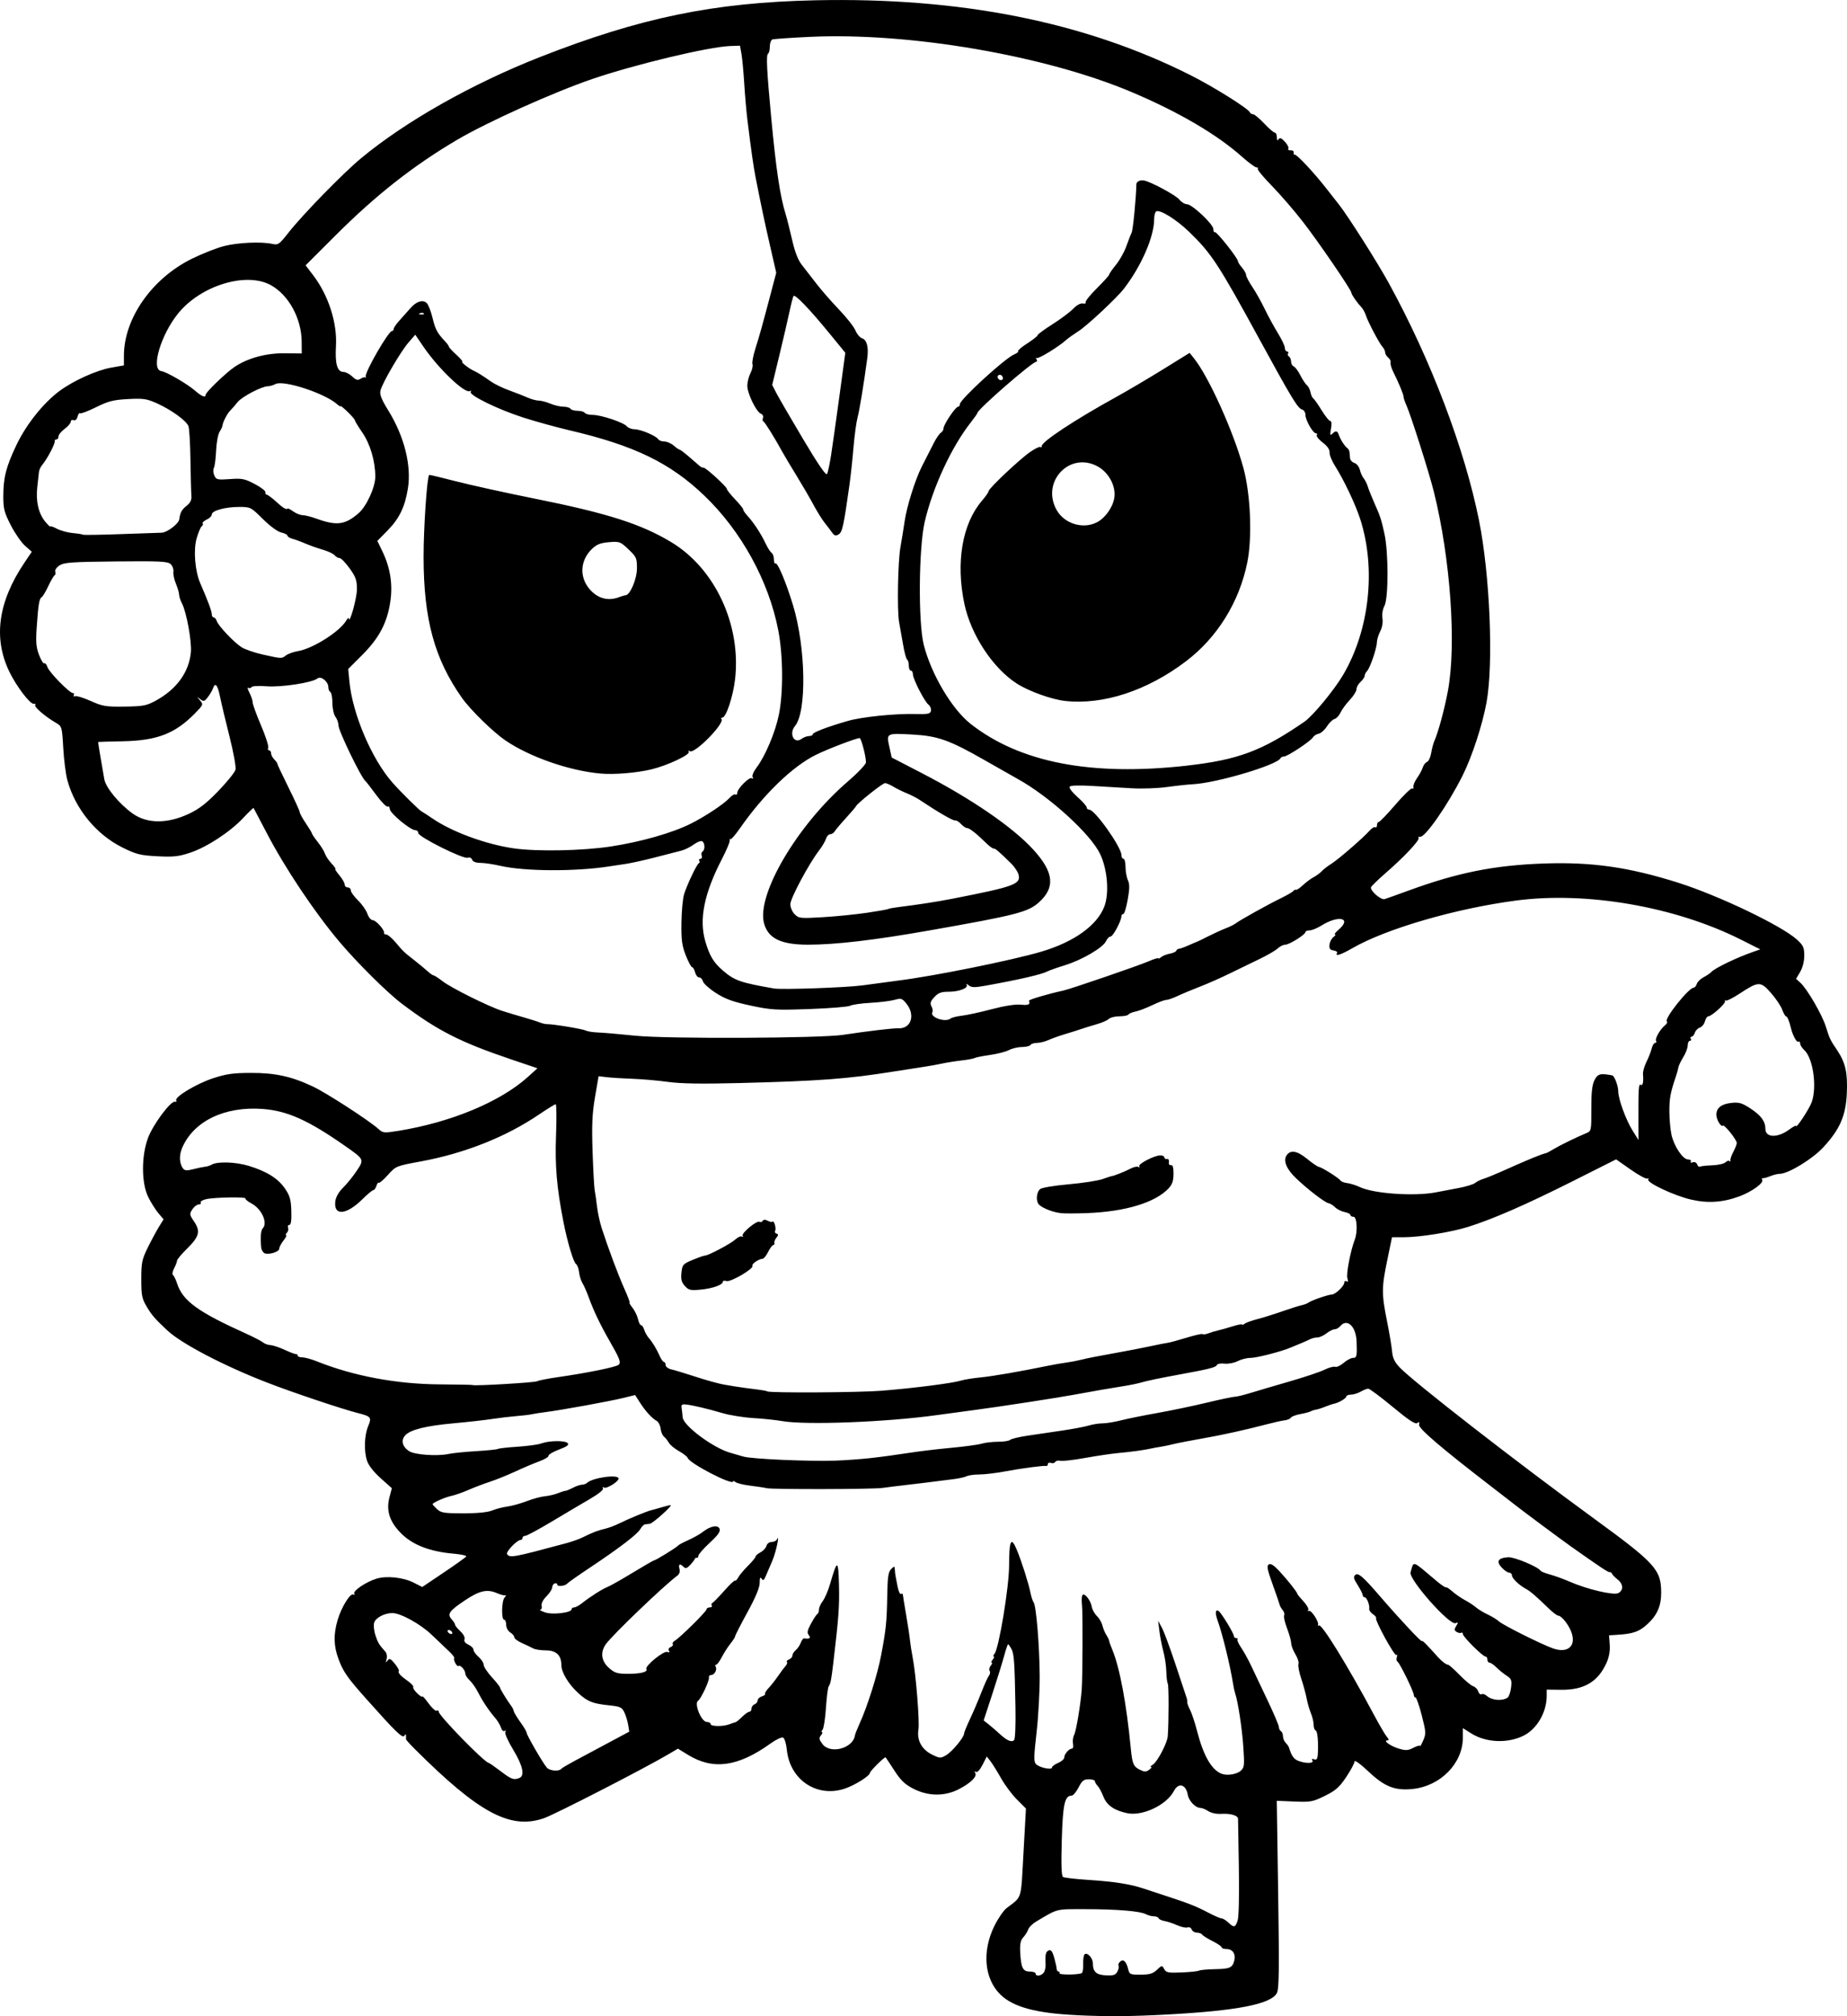 <?xml version="1.0" encoding="UTF-8" standalone="no"?>
<!-- Created with Inkscape (http://www.inkscape.org/) -->

<svg
   width="239.057mm"
   height="260.777mm"
   viewBox="0 0 239.057 260.777"
   version="1.1"
   id="svg5"
   xml:space="preserve"
   xmlns="http://www.w3.org/2000/svg"
   xmlns:svg="http://www.w3.org/2000/svg"><defs
     id="defs2" /><g
     id="layer1"
     transform="translate(27.315,-30.176)"><path
       style="fill:#000000;stroke-width:0.265"
       d="m 112.017,290.828 c -5.214,-0.244 -8.178,-1.041 -9.831,-2.643 -2.104,-2.039 -2.425,-5.589 -0.805,-8.882 0.478,-0.971 1.191,-2.013 1.585,-2.316 2.053,-1.58 1.839,-0.881 2.19,-7.166 l 0.318,-5.712 -1.165,-1.167 c -0.641,-0.642 -1.567,-1.882 -2.057,-2.755 -0.49,-0.873 -1.107,-1.863 -1.37,-2.2 l -0.478,-0.613 -0.554,1.085 c -0.332,0.651 -0.672,1.012 -0.849,0.903 -0.185,-0.114 -0.221,-0.062 -0.096,0.14 0.282,0.456 -0.552,1.286 -2.102,2.092 -1.838,0.955 -3.966,0.937 -5.9,-0.051 -1.093,-0.558 -1.634,-1.074 -2.453,-2.342 -0.578,-0.894 -1.092,-1.667 -1.142,-1.718 -0.113,-0.113 -2.01,1.765 -2.024,2.003 -0.023,0.411 -2.046,1.664 -3.352,2.076 -3.59,1.132 -7.01,-1.2 -7.407,-5.052 -0.087,-0.843 -0.297,-1.509 -0.501,-1.588 -0.193,-0.074 -0.921,0.275 -1.618,0.776 -4.195,3.014 -7.433,3.457 -10.678,1.46 l -1.298,-0.798 -1.26,0.742 c -3.131,1.844 -14.647,7.755 -16.077,8.252 -4.352,1.513 -8.422,-0.665 -16.717,-8.942 -0.623,-0.621 -1.134,-1.187 -1.137,-1.257 -0.003,-0.07 -0.007,-0.276 -0.009,-0.458 -0.003,-0.259 -0.05,-0.258 -0.218,0.007 -0.223,0.352 -1.144,-0.542 -4.902,-4.761 -2.474,-2.777 -2.993,-3.52 -3.608,-5.163 -0.637,-1.704 -0.67,-3.203 -0.11,-5.088 0.492,-1.658 1.646,-3.513 2.036,-3.272 0.15,0.093 0.197,0.046 0.105,-0.104 -0.214,-0.346 1.486,-1.503 2.837,-1.93 1.331,-0.421 3.496,-0.194 4.881,0.512 l 1.084,0.553 2.781,-1.87 c 1.53,-1.028 2.84,-1.964 2.911,-2.08 0.071,-0.116 -0.67,-0.279 -1.648,-0.364 -2.981,-0.257 -5.196,-1.094 -6.666,-2.518 -1.586,-1.537 -2.085,-3.012 -1.618,-4.785 l 0.307,-1.163 -1.445,-1.288 c -0.885,-0.788 -1.569,-1.661 -1.763,-2.25 -0.422,-1.278 -0.355,-3.293 0.148,-4.498 0.469,-1.123 0.369,-1.251 -1.324,-1.68 -2.082,-0.528 -8.525,-2.69 -11.786,-3.956 -5.597,-2.171 -11.054,-5.022 -12.883,-6.731 -1.603,-1.498 -2.011,-1.966 -2.667,-3.067 -0.629,-1.055 -0.709,-1.461 -0.709,-3.572 0,-2.147 0.084,-2.55 0.849,-4.101 0.467,-0.946 1.116,-2.15 1.442,-2.677 l 0.593,-0.957 -0.682,-0.811 c -0.375,-0.446 -0.965,-1.385 -1.31,-2.086 -0.89,-1.808 -0.894,-5.336 -0.009,-7.667 0.656,-1.728 2.924,-4.77 3.465,-4.648 0.177,0.04 0.255,-0.036 0.173,-0.168 -0.266,-0.43 2.615,-2.164 4.763,-2.868 1.705,-0.559 2.609,-0.687 4.871,-0.693 3.19,-0.008 5.283,0.451 8.07,1.768 1.784,0.843 7.328,4.437 8.513,5.519 0.536,0.49 0.707,0.504 2.514,0.212 6.841,-1.105 13.237,-3.767 16.799,-6.991 l 1.223,-1.107 -3.412,-1.153 c -6.58,-2.223 -9.543,-3.731 -14.127,-7.191 -1.909,-1.44 -5.807,-5.307 -8.117,-8.049 -3.22,-3.824 -7.04,-9.537 -9.368,-14.012 -0.909,-1.746 -1.68,-3.213 -1.714,-3.258 -0.034,-0.046 -0.632,0.526 -1.328,1.27 -1.698,1.816 -4.7,3.784 -6.875,4.508 -1.499,0.499 -2.167,0.571 -4.261,0.462 -2.195,-0.115 -2.717,-0.245 -4.489,-1.121 -3.409,-1.685 -6.13,-4.999 -7.148,-8.704 -0.205,-0.747 -0.446,-2.622 -0.535,-4.167 -0.161,-2.797 -0.166,-2.812 -0.984,-3.289 -1.366,-0.797 -2.8,-2.032 -2.647,-2.28 0.079,-0.128 -0.001,-0.2 -0.179,-0.16 -0.455,0.102 -2.265,-2.273 -3.178,-4.17 -2.096,-4.356 -1.443,-9.028 1.971,-14.094 l 0.946,-1.404 -0.87,-0.764 c -0.478,-0.42 -1.308,-1.616 -1.844,-2.658 -0.848,-1.648 -0.974,-2.133 -0.974,-3.734 0,-2.449 0.363,-3.856 1.727,-6.705 1.245,-2.599 3.431,-5.343 5.486,-6.887 1.791,-1.346 4.837,-2.728 6.756,-3.066 l 1.642,-0.289 v -1.239 c 0,-4.839 3.637,-10.022 8.817,-12.566 1.335,-0.656 3.202,-1.389 4.148,-1.63 1.791,-0.456 4.837,-0.593 6.236,-0.279 0.757,0.17 0.899,0.072 2.09,-1.445 1.84,-2.342 7.039,-7.671 9.379,-9.614 5.759,-4.781 14.39,-9.661 23.197,-13.116 12.976,-5.09 22.453,-7.045 35.561,-7.335 18.826,-0.416 34.925,2.791 48.616,9.683 3.008,1.514 7.515,4.336 7.696,4.818 0.049,0.13 0.23,0.236 0.403,0.236 0.173,0 0.819,0.536 1.436,1.191 0.616,0.655 1.238,1.191 1.382,1.191 0.144,0 0.264,0.268 0.266,0.595 0.003,0.4 0.073,0.486 0.216,0.262 0.158,-0.249 0.366,-0.169 0.817,0.311 0.333,0.355 0.535,0.759 0.449,0.899 -0.086,0.14 0.05,0.238 0.303,0.218 0.253,-0.02 0.43,0.113 0.394,0.294 -0.036,0.182 0.023,0.303 0.132,0.269 0.243,-0.076 2.479,2.31 4.059,4.332 0.641,0.821 1.389,1.773 1.662,2.117 1.158,1.459 4.97,7.461 6.447,10.15 5.433,9.891 9.811,21.392 11.682,30.692 1.415,7.034 1.892,18.505 0.979,23.539 -0.53,2.923 -1.886,7.058 -3.12,9.517 -1.89,3.765 -4.856,8.026 -5.488,7.882 -0.176,-0.04 -0.259,0.024 -0.186,0.142 0.177,0.286 -1.885,2.484 -4.261,4.541 -1.055,0.914 -1.918,1.762 -1.918,1.885 0,0.516 1.33,1.633 1.78,1.495 0.258,-0.079 1.659,-0.579 3.115,-1.111 6.348,-2.321 11.099,-3.271 17.501,-3.496 6.18,-0.217 11.018,0.474 17.364,2.481 5.281,1.67 13.433,5.573 15.397,7.372 0.809,0.741 0.936,1.02 0.936,2.063 0,0.732 -0.209,1.56 -0.53,2.105 l -0.53,0.899 0.546,0.494 c 0.886,0.802 2.809,4.105 3.305,5.676 0.517,1.64 0.52,1.644 1.486,3.093 1.059,1.588 1.348,2.883 1.233,5.526 -0.127,2.908 -0.897,4.679 -3.042,6.996 -1.43,1.545 -4.546,3.436 -5.661,3.436 -0.262,0 -0.812,0.138 -1.221,0.307 -0.41,0.169 -0.843,0.285 -0.963,0.258 -0.12,-0.027 -0.149,0.062 -0.065,0.198 0.245,0.397 -1.304,1.531 -2.916,2.134 -2.154,0.806 -4.132,0.939 -6.325,0.426 -2.178,-0.51 -5.76,-2.199 -5.512,-2.6 0.094,-0.151 0.048,-0.2 -0.101,-0.108 -0.149,0.092 -1.123,-0.43 -2.163,-1.16 l -1.891,-1.328 -5.75,2.888 c -5.939,2.983 -10.242,4.858 -13.434,5.854 -2.198,0.686 -6.239,1.333 -8.323,1.333 h -1.502 l -0.613,2.96 c -0.738,3.562 -0.741,4.363 -0.027,7.915 0.304,1.513 0.597,3.265 0.651,3.893 0.074,0.856 0.322,1.377 0.993,2.081 1.778,1.865 15.122,12.237 25.104,19.511 8.008,5.836 8.731,6.634 8.731,9.637 0,1.72 -0.536,2.921 -1.821,4.083 -1.048,0.947 -1.823,1.216 -3.867,1.344 l -1.058,0.066 0.088,1.221 c 0.058,0.807 -0.087,1.61 -0.43,2.368 -1.09,2.411 -2.894,3.483 -5.809,3.453 l -1.919,-0.02 -0.002,0.841 c -0.004,2.064 -1.237,4.21 -2.92,5.08 -2.065,1.068 -4.917,0.961 -6.845,-0.256 l -1.081,-0.682 -0.006,1.26 c -0.015,3.31 -2.897,6.238 -6.506,6.611 -2.282,0.236 -3.628,-0.296 -5.704,-2.255 -1.033,-0.974 -1.807,-1.534 -1.807,-1.306 0,0.219 -0.484,1.123 -1.074,2.008 -0.892,1.335 -1.362,1.75 -2.761,2.439 -1.566,0.771 -1.849,0.824 -3.957,0.736 l -2.271,-0.094 0.18,12.108 c 0.146,9.814 0.114,12.232 -0.171,12.763 -0.765,1.429 -5.127,2.283 -14.155,2.77 -4.731,0.255 -7.752,0.278 -11.774,0.09 z m -4.261,-5.472 c 0.166,-0.2 0.283,-0.706 0.26,-1.124 -0.07,-1.268 0.015,-1.624 0.423,-1.78 0.282,-0.108 0.475,0.159 0.698,0.964 0.169,0.612 0.312,1.262 0.316,1.444 0.004,0.182 0.114,0.331 0.244,0.331 0.13,0 0.18,0.091 0.112,0.201 -0.161,0.26 2.656,0.235 2.917,-0.026 0.109,-0.109 0.179,-0.666 0.157,-1.238 -0.023,-0.572 0.072,-1.11 0.211,-1.196 0.37,-0.229 1.042,0.544 1.042,1.199 0,1.089 0.431,1.485 1.687,1.55 0.971,0.05 1.247,-0.04 1.485,-0.484 0.161,-0.3 0.229,-0.649 0.151,-0.775 -0.078,-0.126 0.02,-0.363 0.217,-0.527 0.429,-0.356 0.8,0.013 1.044,1.039 0.146,0.616 0.274,0.668 1.603,0.661 1.144,-0.006 1.581,-0.136 2.104,-0.628 0.646,-0.607 0.666,-0.609 0.939,-0.099 0.246,0.46 0.512,0.511 2.271,0.437 1.096,-0.046 2.104,-0.153 2.241,-0.237 0.136,-0.084 1.089,-0.169 2.118,-0.188 1.902,-0.035 2.216,-0.185 2.457,-1.174 0.194,-0.798 -0.246,-1.427 -0.999,-1.427 -0.357,0 -0.648,-0.098 -0.648,-0.218 0,-0.12 -0.533,-0.484 -1.185,-0.809 -0.652,-0.325 -1.254,-0.704 -1.339,-0.841 -0.085,-0.137 -0.389,-0.249 -0.676,-0.249 -0.287,0 -0.593,-0.185 -0.68,-0.412 -0.087,-0.227 -0.328,-0.347 -0.536,-0.267 -0.208,0.08 -0.817,-0.05 -1.355,-0.289 -0.538,-0.239 -1.275,-0.483 -1.639,-0.543 -0.364,-0.06 -0.701,-0.221 -0.75,-0.357 -0.049,-0.137 -0.324,-0.248 -0.613,-0.248 -0.288,0 -0.759,-0.125 -1.045,-0.278 -0.745,-0.399 -3.787,-0.648 -7.912,-0.647 -3.813,5.3e-4 -3.403,-0.104 -6.285,1.605 -0.473,0.281 -0.934,0.74 -1.025,1.019 -0.09,0.28 -0.376,0.736 -0.634,1.014 -0.348,0.374 -0.453,0.86 -0.404,1.872 0.1,2.064 0.339,2.558 1.234,2.558 0.42,0 0.763,0.119 0.763,0.265 0,0.388 0.681,0.323 1.03,-0.099 z m 25.111,-6.743 c 0.158,-0.452 0.223,-3.192 0.163,-6.813 -0.055,-3.331 -0.103,-6.197 -0.106,-6.369 -0.007,-0.431 -0.997,-0.717 -2.202,-0.637 -0.577,0.038 -1.278,-0.112 -1.644,-0.351 -0.351,-0.23 -0.808,-0.418 -1.015,-0.418 -0.646,0 -1.503,-0.89 -1.65,-1.714 -0.242,-1.356 -1.205,-1.607 -1.794,-0.469 -0.923,1.785 -4.03,3.269 -6.007,2.87 -1.689,-0.341 -2.67,-1.017 -3.11,-2.142 -0.228,-0.582 -0.569,-1.216 -0.759,-1.408 -0.19,-0.192 -0.345,-0.46 -0.345,-0.595 0,-0.135 -0.355,-0.246 -0.788,-0.246 -0.653,0 -0.881,0.181 -1.328,1.058 -0.297,0.582 -0.702,1.058 -0.901,1.058 -0.893,0 -1.137,1.11 -1.271,5.763 -0.091,3.179 -0.043,4.629 0.16,4.757 0.161,0.101 1.602,0.27 3.202,0.374 3.425,0.223 5.518,0.549 7.227,1.124 0.682,0.23 1.954,0.649 2.828,0.933 2.938,0.953 3.962,1.355 5.461,2.142 0.821,0.431 1.629,0.783 1.797,0.783 0.168,0 0.56,0.238 0.873,0.529 0.749,0.698 0.896,0.671 1.209,-0.227 z M 39.896,260.158 c 0.747,-0.287 0.464,-1.598 -0.79,-3.663 -0.673,-1.108 -1.124,-2.127 -1.017,-2.299 0.115,-0.185 0.076,-0.238 -0.096,-0.132 -0.161,0.1 -0.366,-0.085 -0.467,-0.422 -0.1,-0.33 -0.438,-0.897 -0.752,-1.261 -0.836,-0.969 -1.609,-2.125 -2.217,-3.315 -0.295,-0.578 -0.787,-1.277 -1.093,-1.554 -0.307,-0.277 -0.557,-0.673 -0.557,-0.879 0,-0.438 -0.665,-1.171 -0.873,-0.963 -0.078,0.078 -0.267,-0.09 -0.419,-0.375 -0.152,-0.284 -0.216,-0.577 -0.143,-0.651 0.074,-0.074 -0.236,-0.476 -0.688,-0.895 -0.452,-0.418 -1.452,-1.369 -2.222,-2.113 -1.437,-1.388 -4.023,-2.815 -5.099,-2.815 -1.036,0 -2.196,0.628 -2.359,1.276 -0.085,0.338 -0.007,1.06 0.173,1.605 0.313,0.947 0.473,1.212 1.263,2.088 0.203,0.225 0.278,0.637 0.181,0.983 -0.134,0.475 -0.109,0.516 0.12,0.199 0.245,-0.337 0.384,-0.28 0.928,0.381 0.352,0.428 0.595,0.85 0.54,0.939 -0.153,0.248 0.183,0.634 1.126,1.293 0.475,0.332 0.806,0.695 0.736,0.809 -0.07,0.113 0.167,0.482 0.526,0.82 0.359,0.338 0.653,0.516 0.653,0.396 0,-0.12 0.361,0.281 0.803,0.89 0.442,0.609 0.918,1.037 1.058,0.95 0.141,-0.087 0.256,-0.03 0.256,0.126 0,0.513 5.976,6.627 6.477,6.627 0.07,0 0.754,0.476 1.521,1.057 1.424,1.079 1.697,1.181 2.431,0.899 z m 93.392,-0.951 c 0.454,-0.412 0.484,-0.705 0.319,-3.106 -0.164,-2.384 -0.695,-5.848 -1.056,-6.895 -0.075,-0.218 -0.193,-0.754 -0.262,-1.191 -0.377,-2.392 -1.377,-6.482 -2.02,-8.263 -0.343,-0.948 -0.276,-1.479 0.149,-1.188 0.357,0.244 1.971,2.894 1.971,3.237 0,0.143 0.139,0.261 0.309,0.261 0.17,0 0.239,0.069 0.155,0.154 -0.085,0.085 0.131,0.574 0.48,1.088 0.349,0.514 0.92,1.546 1.27,2.294 0.35,0.748 1.305,2.76 2.122,4.472 0.817,1.712 1.485,3.282 1.485,3.49 0,0.208 0.119,0.451 0.265,0.541 0.146,0.09 0.265,0.386 0.265,0.658 0,0.272 0.157,0.652 0.35,0.844 0.192,0.192 0.385,0.469 0.429,0.614 0.318,1.065 0.624,1.499 1.219,1.725 0.966,0.367 2.051,0.338 1.812,-0.05 -0.124,-0.201 -0.053,-0.256 0.205,-0.158 0.466,0.179 0.546,-0.159 0.514,-2.178 -0.013,-0.8 -0.144,-1.494 -0.291,-1.543 -0.147,-0.049 -0.268,-0.381 -0.268,-0.737 0,-0.356 -0.16,-1.031 -0.355,-1.499 -0.195,-0.468 -0.443,-1.328 -0.551,-1.91 -0.108,-0.582 -0.423,-1.736 -0.701,-2.564 -0.278,-0.828 -0.439,-1.677 -0.359,-1.886 0.08,-0.209 -0.099,-0.781 -0.398,-1.272 -0.299,-0.491 -0.545,-1.13 -0.545,-1.422 -5.3e-4,-0.291 -0.242,-1.162 -0.535,-1.935 -0.294,-0.773 -0.462,-1.523 -0.374,-1.665 0.088,-0.143 0.006,-0.445 -0.182,-0.671 -0.188,-0.227 -0.37,-0.549 -0.405,-0.716 -0.035,-0.167 -0.445,-1.358 -0.911,-2.645 -0.688,-1.899 -0.78,-2.383 -0.488,-2.563 0.25,-0.154 0.67,0.114 1.375,0.877 1.094,1.185 2.313,2.726 2.313,2.923 0,0.067 0.357,0.504 0.793,0.971 0.436,0.467 0.715,0.974 0.621,1.127 -0.095,0.153 -0.057,0.207 0.085,0.12 0.287,-0.177 1.316,1.382 1.186,1.797 -0.045,0.146 0.004,0.178 0.109,0.073 0.318,-0.318 3.782,5.303 7.129,11.569 0.7,1.31 1.451,2.59 1.669,2.844 0.28,0.327 0.301,0.463 0.072,0.463 -0.631,0 0.399,0.74 1.48,1.064 0.891,0.267 1.189,0.249 1.894,-0.116 0.46,-0.238 0.841,-0.34 0.847,-0.227 0.006,0.113 0.192,-0.211 0.414,-0.721 0.373,-0.857 0.359,-1.099 -0.192,-3.241 -0.327,-1.273 -0.692,-2.315 -0.81,-2.315 -0.118,0 -0.215,-0.136 -0.215,-0.303 0,-0.43 -1.808,-4.137 -2.109,-4.322 -0.137,-0.085 -0.176,-0.359 -0.087,-0.609 0.09,-0.25 0.062,-0.363 -0.062,-0.25 -0.228,0.207 -2.849,-4.579 -2.629,-4.8 0.066,-0.066 -0.121,-0.288 -0.415,-0.494 -0.294,-0.206 -0.508,-0.514 -0.476,-0.685 0.09,-0.476 -0.314,-1.501 -0.592,-1.501 -0.136,0 -0.247,-0.121 -0.247,-0.27 0,-0.148 -0.293,-0.733 -0.65,-1.3 -0.544,-0.861 -0.59,-1.08 -0.285,-1.333 0.356,-0.295 1.013,0.278 3.129,2.731 2.672,3.097 5.479,6.09 5.479,5.843 0,-0.166 0.638,0.473 2.038,2.043 0.504,0.566 1.096,1.018 1.331,1.018 0.119,0 0.789,0.591 1.49,1.312 0.7,0.722 1.495,1.383 1.766,1.469 0.271,0.086 0.567,0.39 0.657,0.676 0.091,0.286 0.283,0.447 0.427,0.357 0.144,-0.089 0.463,0.017 0.709,0.236 0.624,0.557 1.938,0.668 2.638,0.224 0.187,-0.119 0.399,-0.707 0.472,-1.307 0.117,-0.968 0.05,-1.145 -0.592,-1.565 -0.398,-0.261 -0.992,-0.742 -1.319,-1.07 -0.328,-0.328 -0.721,-0.596 -0.873,-0.596 -0.152,0 -0.277,-0.179 -0.277,-0.397 0,-0.218 -0.111,-0.397 -0.247,-0.397 -0.356,0 -2.928,-2.555 -2.928,-2.909 0,-0.164 -0.095,-0.239 -0.211,-0.167 -0.116,0.072 -0.384,0.023 -0.595,-0.109 -0.313,-0.195 -0.324,-0.336 -0.057,-0.767 0.279,-0.449 0.265,-0.504 -0.091,-0.367 -0.788,0.302 -6.086,-5.688 -5.817,-6.576 0.461,-1.522 0.062,-1.658 3.427,1.172 0.562,0.472 1.079,0.817 1.149,0.767 0.07,-0.051 0.445,0.189 0.831,0.533 0.387,0.344 1.12,0.849 1.629,1.122 0.509,0.273 1.164,0.703 1.455,0.955 0.291,0.252 0.96,0.657 1.486,0.901 0.526,0.244 1.181,0.645 1.455,0.893 0.55,0.496 5.502,2.969 7.007,3.499 1.959,0.69 3.07,-0.351 2.342,-2.194 -0.38,-0.962 -1.265,-2.045 -1.671,-2.045 -0.148,0 -0.692,-0.41 -1.211,-0.911 -1.698,-1.642 -2.401,-2.247 -2.955,-2.544 -0.884,-0.473 -1.824,-1.376 -1.824,-1.752 0,-0.192 -0.158,-0.349 -0.351,-0.349 -0.193,0 -0.632,-0.299 -0.975,-0.665 -0.753,-0.802 -0.458,-1.26 0.859,-1.331 0.791,-0.043 3.839,1.227 4.172,1.738 0.073,0.112 0.627,0.336 1.232,0.498 0.605,0.162 1.736,0.573 2.514,0.913 2.304,1.006 5.719,1.808 6.323,1.485 0.695,-0.372 0.65,-1.171 -0.098,-1.759 -0.337,-0.265 -0.665,-0.601 -0.728,-0.747 -0.063,-0.146 -0.197,-0.237 -0.299,-0.203 -0.167,0.056 -1.267,-0.675 -5.085,-3.375 -1.251,-0.885 -6.486,-4.775 -7.122,-5.292 -0.17,-0.138 -1.511,-1.175 -2.98,-2.305 -6.628,-5.097 -9.569,-7.609 -9.479,-8.097 0.067,-0.361 0.006,-0.416 -0.237,-0.215 -0.24,0.2 -1.089,-0.358 -3.184,-2.093 -1.571,-1.301 -2.996,-2.361 -3.167,-2.356 -0.171,0.005 -0.609,0.18 -0.973,0.388 -0.364,0.208 -0.929,0.382 -1.257,0.388 -0.327,0.005 -0.595,0.108 -0.595,0.229 0,0.241 -0.987,0.824 -1.599,0.945 -0.212,0.042 -0.729,0.217 -1.149,0.389 -0.42,0.172 -0.956,0.342 -1.191,0.379 -0.235,0.037 -0.546,0.137 -0.692,0.223 -0.146,0.086 -0.741,0.242 -1.322,0.347 -0.582,0.105 -1.134,0.314 -1.227,0.465 -0.093,0.15 -0.455,0.305 -0.804,0.343 -0.349,0.038 -1.345,0.258 -2.213,0.487 -2.76,0.73 -5.998,1.443 -8.589,1.89 -1.382,0.239 -2.99,0.552 -3.573,0.696 -0.583,0.144 -1.357,0.305 -1.72,0.357 -0.363,0.052 -0.899,0.15 -1.19,0.217 -0.846,0.195 -2.521,0.426 -4.233,0.583 -0.873,0.08 -2.817,0.367 -4.319,0.638 -1.502,0.27 -2.947,0.435 -3.211,0.366 -0.264,-0.069 -0.557,-0.001 -0.651,0.151 -0.094,0.152 -0.345,0.209 -0.559,0.127 -0.214,-0.082 -0.388,-0.017 -0.388,0.144 0,0.161 -0.089,0.272 -0.198,0.247 -0.332,-0.077 -3.252,0.31 -5.429,0.718 -1.131,0.212 -2.597,0.386 -3.259,0.386 -0.661,0 -1.403,0.104 -1.648,0.232 -0.245,0.128 -1.1,0.307 -1.901,0.399 -0.8,0.092 -1.753,0.211 -2.117,0.265 -0.364,0.054 -1.852,0.235 -3.307,0.403 -1.455,0.168 -3.063,0.366 -3.572,0.441 -1.206,0.177 -14.257,0.205 -14.958,0.032 -0.296,-0.073 -1.249,-0.218 -2.117,-0.324 -0.868,-0.105 -1.727,-0.31 -1.909,-0.455 -0.182,-0.145 -0.331,-0.192 -0.331,-0.103 0,0.592 -5.635,-2.316 -5.873,-3.032 -0.056,-0.168 -0.563,-0.563 -1.128,-0.879 -0.564,-0.316 -1.155,-0.805 -1.312,-1.086 -0.157,-0.281 -0.443,-0.637 -0.634,-0.791 -0.191,-0.154 -0.385,-0.62 -0.431,-1.036 -0.046,-0.416 -0.278,-0.865 -0.516,-0.999 -0.619,-0.346 -1.443,-1.25 -2.163,-2.373 l -0.623,-0.971 -1.532,0.377 c -1.728,0.425 -7.989,1.566 -9.998,1.821 -0.728,0.092 -1.561,0.223 -1.852,0.289 -0.291,0.067 -1.184,0.173 -1.984,0.237 -0.8,0.064 -2.229,0.234 -3.175,0.378 -0.946,0.144 -3.149,0.391 -4.895,0.548 -3.632,0.327 -5.655,0.83 -6.327,1.573 -0.574,0.634 -0.366,1.462 0.511,2.037 0.717,0.47 3.631,0.677 5.104,0.362 0.537,-0.115 2.148,-0.278 3.579,-0.363 1.431,-0.085 2.699,-0.215 2.819,-0.289 0.12,-0.074 1.271,-0.203 2.558,-0.287 1.287,-0.084 2.653,-0.271 3.036,-0.416 0.997,-0.377 3.062,-0.41 3.417,-0.054 0.227,0.227 -0.051,0.437 -1.112,0.84 -0.778,0.296 -1.387,0.656 -1.354,0.802 0.033,0.146 -0.503,0.469 -1.191,0.719 -0.688,0.25 -2.084,0.841 -3.102,1.314 -1.019,0.473 -2.507,1.074 -3.307,1.335 -0.8,0.262 -2.051,0.737 -2.778,1.057 -0.728,0.32 -1.711,0.664 -2.185,0.765 -0.86,0.183 -2.445,0.881 -2.445,1.076 0,0.056 0.261,0.345 0.579,0.642 0.508,0.473 0.927,0.539 3.407,0.539 1.813,0 3.148,-0.132 3.72,-0.368 0.491,-0.203 1.368,-0.43 1.951,-0.506 0.582,-0.076 1.713,-0.389 2.514,-0.695 0.8,-0.307 1.872,-0.596 2.381,-0.643 0.509,-0.047 1.261,-0.223 1.671,-0.392 0.41,-0.168 0.843,-0.306 0.962,-0.306 0.119,0 0.558,-0.178 0.975,-0.395 0.417,-0.217 0.942,-0.396 1.168,-0.397 0.226,-7.9e-4 0.523,-0.107 0.661,-0.236 0.735,-0.686 4.088,-1.144 4.088,-0.559 0,0.396 -1.57,1.365 -1.891,1.166 -0.185,-0.114 -0.236,-0.075 -0.128,0.1 0.108,0.174 -0.589,0.736 -1.745,1.406 -1.058,0.614 -3.285,1.93 -4.947,2.926 -1.663,0.995 -3.181,1.81 -3.373,1.81 -0.193,0 -0.35,0.119 -0.35,0.265 0,0.146 -0.112,0.265 -0.248,0.265 -0.461,0 -1.932,1.534 -1.752,1.827 0.328,0.531 0.749,0.453 7.689,-1.413 0.728,-0.196 1.68,-0.536 2.117,-0.757 1.168,-0.591 2.02,-0.917 2.893,-1.108 0.427,-0.093 1.26,-0.409 1.852,-0.701 1.247,-0.616 3.542,-1.559 4.119,-1.694 0.218,-0.051 0.813,-0.218 1.321,-0.372 0.508,-0.153 1.033,-0.279 1.165,-0.279 0.345,0 -2.287,2.362 -2.684,2.408 -0.182,0.021 -0.459,0.054 -0.617,0.072 -0.157,0.018 -0.425,0.286 -0.595,0.595 -0.365,0.663 -2.681,2.437 -6.527,4.997 -1.528,1.017 -2.846,1.942 -2.93,2.054 -0.243,0.327 -1.303,0.453 -1.303,0.155 0,-0.149 -0.148,-0.222 -0.33,-0.162 -0.181,0.06 -0.33,0.294 -0.331,0.52 -5.3e-4,0.226 -0.336,0.746 -0.746,1.156 -0.452,0.453 -0.696,0.933 -0.62,1.222 0.069,0.262 -0.013,0.485 -0.181,0.496 -0.168,0.011 0.104,0.168 0.604,0.349 0.96,0.347 3.456,0.055 3.456,-0.404 0,-0.126 0.149,-0.231 0.331,-0.233 0.182,-0.002 0.628,-0.241 0.992,-0.531 1.04,-0.829 2.686,-1.875 3.343,-2.125 0.33,-0.125 1.784,-0.948 3.232,-1.827 1.448,-0.88 2.696,-1.599 2.774,-1.599 0.2,0 2.925,-1.678 3.097,-1.907 0.078,-0.104 0.682,-0.428 1.343,-0.721 0.661,-0.292 1.5,-0.766 1.864,-1.052 0.993,-0.781 1.965,-0.958 2.18,-0.398 0.129,0.337 -0.214,0.82 -1.287,1.81 -0.805,0.743 -1.463,1.498 -1.463,1.677 0,0.179 -0.089,0.296 -0.198,0.26 -0.109,-0.036 -0.226,0.025 -0.259,0.137 -0.033,0.112 -0.302,0.463 -0.597,0.779 -0.416,0.446 -0.607,0.504 -0.852,0.259 -0.483,-0.483 -0.706,-0.378 -0.541,0.253 0.093,0.357 -0.011,0.685 -0.279,0.882 -1.698,1.241 -8.437,7.699 -9.258,8.872 -0.73,1.042 -0.58,2.175 0.404,3.051 0.729,0.65 1.08,0.763 2.397,0.771 1.679,0.011 2.689,-0.244 2.456,-0.621 -0.231,-0.374 2.238,-2.392 2.706,-2.212 0.266,0.102 0.339,0.049 0.212,-0.156 -0.109,-0.177 -0.014,-0.38 0.22,-0.47 0.227,-0.087 0.351,-0.257 0.276,-0.379 -0.075,-0.121 0.04,-0.319 0.256,-0.44 0.638,-0.357 4.116,-3.788 4.116,-4.061 0,-0.138 0.186,-0.25 0.412,-0.25 0.227,0 0.345,-0.109 0.263,-0.242 -0.082,-0.133 -0.049,-0.282 0.073,-0.331 0.123,-0.049 0.801,-0.744 1.508,-1.544 0.707,-0.8 1.351,-1.409 1.432,-1.353 0.081,0.056 0.267,-0.127 0.412,-0.408 0.146,-0.281 0.711,-0.956 1.257,-1.5 0.546,-0.544 0.992,-1.085 0.992,-1.201 0,-0.116 0.288,-0.365 0.639,-0.553 0.352,-0.188 0.698,-0.565 0.769,-0.838 0.073,-0.278 0.364,-0.496 0.662,-0.496 0.293,0 0.602,-0.149 0.689,-0.331 0.42,-0.886 -0.132,1.71 -0.58,2.728 -0.284,0.646 -0.66,1.525 -0.837,1.954 -0.253,0.616 -0.371,0.7 -0.563,0.397 -0.174,-0.275 -0.245,-0.122 -0.251,0.543 -0.006,0.621 -0.53,1.876 -1.592,3.813 -0.87,1.588 -1.582,2.978 -1.582,3.089 0,0.111 -0.272,0.538 -0.604,0.949 -0.332,0.411 -0.835,1.194 -1.119,1.74 -0.283,0.546 -0.614,0.992 -0.735,0.992 -0.121,0 -0.153,0.108 -0.071,0.241 0.231,0.374 -0.131,1.082 -0.554,1.082 -0.209,0 -0.348,0.149 -0.308,0.331 0.083,0.379 -1.031,2.766 -1.396,2.991 -0.573,0.354 0.409,2.763 1.127,2.763 0.266,0 0.484,0.119 0.484,0.265 0,0.327 1.599,0.348 2.43,0.032 0.337,-0.128 0.699,-0.25 0.805,-0.271 0.106,-0.021 0.487,-0.333 0.848,-0.693 0.36,-0.36 0.78,-0.655 0.932,-0.655 0.152,0 0.277,-0.182 0.277,-0.405 0,-0.223 0.179,-0.474 0.397,-0.557 0.218,-0.084 0.397,-0.31 0.397,-0.503 0,-0.193 0.247,-0.429 0.549,-0.525 0.302,-0.096 0.488,-0.236 0.413,-0.31 -0.075,-0.075 0.124,-0.412 0.443,-0.75 0.319,-0.338 0.877,-1.046 1.241,-1.575 0.364,-0.529 0.805,-1.119 0.98,-1.311 0.175,-0.192 0.247,-0.42 0.161,-0.507 -0.087,-0.087 0.038,-0.233 0.277,-0.324 0.239,-0.092 0.435,-0.318 0.435,-0.503 0,-0.185 0.191,-0.495 0.424,-0.688 0.233,-0.194 0.528,-0.626 0.656,-0.96 0.127,-0.334 0.323,-0.593 0.435,-0.575 0.695,0.113 0.921,-0.041 0.61,-0.415 -0.256,-0.309 -0.197,-0.613 0.298,-1.521 0.34,-0.625 0.708,-1.175 0.817,-1.224 0.109,-0.049 0.198,-0.3 0.198,-0.56 0,-0.259 0.22,-0.755 0.489,-1.102 0.269,-0.347 0.696,-1.345 0.95,-2.219 0.934,-3.216 1.067,-3.201 1.152,0.132 0.07,2.755 -0.04,4.25 -0.747,10.186 -0.255,2.142 -0.334,2.535 -0.59,2.945 -0.103,0.165 -0.261,1.415 -0.351,2.778 -0.09,1.363 -0.285,2.628 -0.433,2.81 -0.148,0.182 -0.181,0.331 -0.073,0.331 0.108,0 0.044,0.184 -0.142,0.409 -0.282,0.339 -0.247,0.531 0.2,1.124 1.013,1.344 3.954,0.562 4.2,-1.118 0.025,-0.169 0.305,-0.877 0.622,-1.573 1.005,-2.207 2.296,-6.3 2.763,-8.764 0.637,-3.357 0.741,-4.366 0.798,-7.742 0.041,-2.408 0.137,-3.066 0.501,-3.43 0.425,-0.425 0.453,-0.421 0.481,0.069 0.017,0.286 0.055,0.639 0.085,0.784 0.03,0.146 0.15,0.768 0.267,1.384 0.117,0.616 0.317,1.055 0.444,0.977 0.127,-0.079 0.236,-0.047 0.241,0.071 0.005,0.118 0.194,1.286 0.42,2.595 0.226,1.31 0.452,2.798 0.502,3.307 0.05,0.509 0.208,1.521 0.35,2.249 0.424,2.17 0.913,8.283 0.745,9.317 -0.223,1.376 0.422,2.569 1.744,3.223 1.031,0.51 1.116,0.514 1.853,0.083 0.774,-0.453 2.314,-2.315 2.314,-2.798 0,-0.142 0.342,-0.981 0.761,-1.866 0.418,-0.885 1.084,-2.442 1.479,-3.46 0.395,-1.019 0.837,-1.996 0.982,-2.171 0.145,-0.176 0.183,-0.449 0.085,-0.607 -0.098,-0.158 -0.034,-0.461 0.142,-0.673 0.176,-0.212 0.231,-0.385 0.123,-0.385 -0.108,0 -0.049,-0.179 0.132,-0.397 0.181,-0.218 0.241,-0.397 0.132,-0.397 -0.108,0 -0.064,-0.16 0.099,-0.356 0.571,-0.688 1.883,-8.623 1.889,-11.418 0.006,-3.278 0.254,-3.799 0.982,-2.068 0.623,1.481 1.523,4.307 1.796,5.64 0.104,0.509 0.283,1.045 0.396,1.191 0.334,0.428 0.758,5.534 0.785,9.461 0.014,2.002 -0.168,5.322 -0.404,7.376 -0.36,3.135 -0.372,3.793 -0.072,4.093 0.455,0.455 2.07,0.794 2.07,0.434 0,-0.146 0.357,-0.414 0.794,-0.594 0.437,-0.181 0.794,-0.501 0.794,-0.712 0,-0.43 0.624,-1.14 1.003,-1.14 0.136,0 0.192,-0.284 0.126,-0.632 -0.066,-0.347 5.2e-4,-0.859 0.149,-1.136 0.263,-0.492 0.857,-4.061 0.983,-5.906 0.117,-1.72 0.144,-9.915 0.036,-10.848 -0.059,-0.509 -0.049,-1.081 0.022,-1.271 0.188,-0.5 1.069,0.513 1.233,1.419 0.072,0.395 0.372,0.943 0.667,1.219 0.295,0.275 0.617,0.824 0.714,1.22 0.098,0.396 0.331,0.958 0.519,1.249 0.188,0.291 0.347,0.619 0.352,0.729 0.005,0.11 0.188,0.626 0.406,1.147 0.966,2.312 1.841,6.977 2.403,12.809 0.187,1.946 0.345,2.324 1.137,2.719 0.634,0.316 0.831,0.319 1.241,0.019 0.268,-0.196 0.376,-0.36 0.239,-0.365 -0.137,-0.004 -0.039,-0.13 0.217,-0.279 0.58,-0.338 1.877,-2.79 1.946,-3.681 0.143,-1.826 0.147,-6.591 0.005,-6.82 -0.089,-0.144 -0.174,-0.841 -0.189,-1.549 -0.015,-0.708 -0.186,-1.883 -0.381,-2.61 -0.195,-0.728 -0.427,-1.918 -0.516,-2.646 l -0.162,-1.323 0.497,0.926 c 0.274,0.509 1.068,2.652 1.766,4.763 0.698,2.11 1.331,4.015 1.407,4.233 0.076,0.218 0.118,0.49 0.094,0.603 -0.025,0.114 0.14,0.563 0.365,0.998 0.225,0.435 0.63,1.652 0.9,2.704 0.828,3.228 1.883,5.067 3.194,5.569 0.705,0.27 1.971,0.065 2.486,-0.402 z m -87.946,-0.247 c 0.073,-0.092 0.787,-0.519 1.587,-0.948 0.8,-0.429 2.748,-1.471 4.328,-2.316 l 2.873,-1.536 -0.143,-0.883 c -0.079,-0.486 -0.301,-1.214 -0.494,-1.618 -0.309,-0.648 -0.538,-0.754 -1.936,-0.899 -2.16,-0.224 -2.8,-0.474 -4.007,-1.57 -1.28,-1.162 -2.208,-2.694 -2.208,-3.646 0,-1.263 -0.669,-1.896 -2.003,-1.896 -0.649,0 -1.386,-0.113 -1.639,-0.252 -0.253,-0.138 -0.906,-0.45 -1.452,-0.692 -0.546,-0.242 -0.992,-0.576 -0.992,-0.743 0,-0.167 -0.238,-0.452 -0.529,-0.634 -0.299,-0.187 -0.529,-0.617 -0.529,-0.99 0,-0.363 -0.119,-0.659 -0.265,-0.659 -0.383,0 -0.326,-2.478 0.066,-2.876 0.182,-0.185 0.212,-0.309 0.066,-0.275 -0.146,0.034 -0.622,-0.093 -1.058,-0.282 -1.286,-0.556 -2.263,-0.333 -4.187,0.959 -2.018,1.354 -2.289,1.75 -1.666,2.439 0.236,0.261 0.429,0.57 0.429,0.687 0,0.117 0.309,0.499 0.686,0.849 0.399,0.37 0.623,0.801 0.534,1.031 -0.097,0.252 0.085,0.503 0.505,0.694 0.361,0.164 0.656,0.459 0.656,0.655 0,0.196 0.298,0.615 0.661,0.931 0.364,0.316 0.661,0.777 0.661,1.023 0,0.246 0.476,0.969 1.058,1.606 0.582,0.637 1.058,1.242 1.058,1.345 0,0.162 0.912,1.647 1.518,2.47 0.111,0.151 0.233,0.421 0.27,0.6 0.037,0.179 0.424,0.817 0.86,1.418 0.436,0.602 0.792,1.204 0.792,1.339 0,0.298 2.057,3.857 2.605,4.508 0.371,0.44 1.591,0.543 1.893,0.16 z m 58.773,-7.97 c -0.11,-5.957 -0.175,-6.883 -0.528,-7.539 -0.176,-0.327 -0.367,-0.595 -0.424,-0.595 -0.057,0 -0.29,0.685 -0.517,1.521 -0.227,0.837 -0.915,3.054 -1.53,4.927 l -1.117,3.405 0.651,0.512 c 0.358,0.282 0.996,0.833 1.418,1.225 0.933,0.867 1.531,1.128 1.868,0.813 0.147,-0.137 0.222,-1.936 0.179,-4.269 z m -72.928,-9.721 c -0.09,-0.146 -0.283,-0.265 -0.428,-0.265 -0.146,0 -0.191,0.119 -0.101,0.265 0.09,0.146 0.283,0.265 0.428,0.265 0.146,0 0.191,-0.119 0.101,-0.265 z m 54.24,-22.503 c 1.31,-0.144 3.453,-0.434 4.763,-0.643 1.31,-0.209 3.81,-0.512 5.556,-0.671 1.746,-0.16 3.541,-0.403 3.988,-0.54 0.447,-0.137 1.405,-0.249 2.13,-0.249 0.725,0 1.43,-0.11 1.569,-0.245 0.138,-0.135 1.144,-0.378 2.236,-0.54 1.091,-0.162 3.115,-0.461 4.498,-0.663 1.382,-0.202 2.929,-0.495 3.438,-0.651 0.508,-0.155 1.314,-0.282 1.79,-0.282 0.476,0 1.548,-0.175 2.383,-0.388 0.835,-0.213 2.946,-0.641 4.692,-0.95 1.746,-0.309 4.618,-0.908 6.383,-1.332 1.764,-0.423 3.406,-0.77 3.649,-0.77 0.243,0 1.18,-0.227 2.084,-0.505 0.904,-0.278 3.191,-0.952 5.082,-1.497 1.892,-0.545 3.898,-1.219 4.457,-1.497 0.56,-0.278 1.175,-0.445 1.367,-0.371 0.192,0.074 0.687,-0.156 1.099,-0.51 0.412,-0.354 0.958,-0.645 1.212,-0.645 0.49,-2.7e-4 0.538,-0.218 0.468,-2.117 -0.073,-1.972 -1.232,-3.056 -2.122,-1.984 -0.181,0.218 -0.504,0.397 -0.718,0.397 -0.214,0 -0.692,0.238 -1.062,0.529 -0.37,0.291 -0.896,0.529 -1.17,0.529 -0.273,0 -0.704,0.105 -0.957,0.234 -0.253,0.129 -0.787,0.367 -1.187,0.529 -0.4,0.163 -0.996,0.409 -1.323,0.548 -1.246,0.528 -4.392,1.335 -5.201,1.335 -0.464,0 -1.212,0.19 -1.66,0.422 -0.452,0.234 -1.21,0.376 -1.699,0.319 -0.508,-0.059 -0.933,0.025 -0.999,0.198 -0.107,0.278 -1.037,0.515 -4.53,1.153 -2.77,0.506 -4.526,0.87 -5.298,1.101 -0.44,0.131 -1.512,0.348 -2.381,0.483 -1.54,0.238 -3.656,0.605 -6.344,1.1 -2.206,0.407 -9.6,1.541 -12.832,1.968 -1.673,0.221 -3.876,0.519 -4.895,0.661 -6.469,0.903 -16.926,1.305 -19.976,0.768 -0.8,-0.141 -2.467,-0.316 -3.704,-0.388 -1.237,-0.073 -3.023,-0.357 -3.969,-0.632 -2.083,-0.605 -3.872,-1.028 -4.763,-1.126 -0.532,-0.059 -0.644,0.031 -0.574,0.457 0.048,0.291 0.108,0.824 0.132,1.185 0.075,1.113 4.045,4.047 6.262,4.63 0.364,0.096 1.078,0.303 1.587,0.46 1.026,0.317 8.399,0.645 11.906,0.53 1.237,-0.041 3.321,-0.192 4.63,-0.336 z m 1.455,-8.71 c 4.057,-0.324 9.049,-0.963 10.157,-1.3 0.453,-0.138 1.597,-0.324 2.543,-0.414 1.573,-0.15 5.041,-0.748 8.731,-1.506 0.8,-0.164 1.872,-0.351 2.381,-0.415 0.509,-0.064 1.343,-0.221 1.852,-0.349 0.509,-0.129 1.343,-0.308 1.852,-0.399 2.65,-0.473 6.372,-1.185 7.541,-1.443 0.728,-0.161 1.561,-0.323 1.852,-0.36 0.291,-0.037 1.404,-0.338 2.473,-0.667 1.069,-0.33 2.004,-0.539 2.078,-0.465 0.074,0.074 0.423,0.025 0.775,-0.11 0.353,-0.134 0.906,-0.3 1.23,-0.368 0.324,-0.068 1.154,-0.302 1.845,-0.52 0.691,-0.218 1.257,-0.328 1.257,-0.244 0,0.084 0.149,0.037 0.331,-0.104 0.182,-0.141 0.926,-0.409 1.654,-0.595 0.728,-0.187 2.156,-0.633 3.175,-0.991 1.019,-0.358 2.15,-0.716 2.514,-0.795 0.364,-0.079 0.781,-0.238 0.928,-0.352 0.353,-0.275 2.546,-1.035 3.003,-1.04 0.468,-0.005 1.614,-1.095 1.62,-1.541 0.003,-0.19 0.136,-0.265 0.297,-0.165 0.199,0.123 0.233,-0.007 0.106,-0.407 -0.172,-0.542 0.405,-3.557 0.954,-4.981 0.399,-1.036 0.293,-2.964 -0.163,-2.964 -0.218,0 -0.397,-0.104 -0.397,-0.232 0,-0.127 -0.343,-0.3 -0.762,-0.384 -0.419,-0.084 -0.972,-0.362 -1.228,-0.618 -0.256,-0.256 -0.634,-0.491 -0.84,-0.521 -0.467,-0.069 -2.759,-1.83 -4.245,-3.263 -1.196,-1.153 -1.636,-2.208 -1.206,-2.895 0.488,-0.779 1.371,-0.643 2.655,0.409 0.674,0.552 1.363,1.024 1.532,1.049 0.404,0.059 2.591,1.434 2.807,1.764 0.093,0.142 0.488,0.293 0.879,0.336 0.391,0.043 1.129,0.277 1.641,0.519 1.782,0.846 7.036,1.211 9.801,0.681 0.698,-0.134 2.044,-0.389 2.99,-0.568 0.946,-0.179 1.898,-0.472 2.117,-0.651 0.218,-0.18 0.695,-0.417 1.058,-0.527 0.364,-0.11 1.316,-0.492 2.117,-0.849 3.85,-1.717 5.234,-2.289 6.022,-2.488 0.108,-0.027 0.553,-0.265 0.989,-0.528 0.82,-0.494 2.907,-1.513 4.149,-2.026 0.708,-0.293 0.709,-0.296 0.704,-3.185 -0.004,-2.148 0.104,-3.103 0.42,-3.715 0.417,-0.806 0.739,-0.889 2.291,-0.595 0.276,0.052 0.77,1.357 0.77,2.035 0,0.998 0.977,3.686 1.847,5.084 l 0.775,1.245 -0.006,-2.249 c -0.011,-4.456 0.025,-5.061 0.293,-4.895 0.273,0.169 0.384,-0.352 0.297,-1.382 -0.028,-0.324 0.175,-1.038 0.45,-1.587 0.275,-0.55 0.579,-1.327 0.675,-1.727 0.096,-0.4 0.299,-0.728 0.45,-0.728 0.151,0 0.204,-0.116 0.116,-0.257 -0.177,-0.286 0.561,-1.557 1.182,-2.036 0.22,-0.17 0.316,-0.394 0.213,-0.497 -0.352,-0.352 2.844,-4.354 3.477,-4.354 0.136,0 0.317,-0.219 0.402,-0.487 0.085,-0.268 0.48,-0.655 0.878,-0.86 0.398,-0.205 0.842,-0.506 0.988,-0.669 0.454,-0.507 3.271,-1.864 5.424,-2.614 l 0.926,-0.322 -2.477,-1.246 c -8.509,-4.28 -19.986,-6.276 -29.14,-5.068 -7.846,1.035 -16.846,3.656 -21.199,6.173 -1.465,0.847 -2.262,1.096 -1.964,0.614 0.084,-0.135 -0.118,-0.284 -0.447,-0.332 -0.464,-0.067 -0.583,-0.235 -0.528,-0.747 0.039,-0.363 0.27,-0.809 0.514,-0.991 0.243,-0.182 0.33,-0.331 0.193,-0.331 -0.137,-1.8e-4 0.078,-0.282 0.479,-0.626 1.757,-1.511 -0.006,-1.92 -2.244,-0.52 -0.543,0.34 -1.227,0.618 -1.521,0.618 -0.294,0 -0.534,0.098 -0.534,0.218 0,0.326 -2.096,1.635 -2.62,1.635 -0.251,0 -0.694,0.222 -0.985,0.493 -0.291,0.271 -1.355,0.887 -2.365,1.368 -1.01,0.481 -2.729,1.316 -3.82,1.855 -1.091,0.539 -2.818,1.303 -3.836,1.697 -1.019,0.394 -2.336,0.945 -2.928,1.224 -0.592,0.279 -1.254,0.507 -1.472,0.507 -0.218,0 -1.023,0.303 -1.79,0.672 -0.766,0.37 -1.744,0.742 -2.172,0.828 -0.428,0.086 -0.842,0.259 -0.92,0.386 -0.078,0.127 -0.603,0.23 -1.166,0.23 -0.563,0 -1.181,0.152 -1.373,0.339 -0.192,0.186 -0.885,0.491 -1.54,0.678 -0.655,0.186 -1.548,0.462 -1.984,0.613 -0.437,0.151 -1.389,0.451 -2.117,0.667 -0.728,0.216 -1.698,0.561 -2.157,0.768 -0.459,0.207 -1.136,0.375 -1.506,0.375 -0.37,0 -0.746,0.119 -0.836,0.265 -0.09,0.146 -0.579,0.265 -1.087,0.265 -0.508,0 -1.268,0.178 -1.689,0.396 -0.421,0.218 -1.542,0.506 -2.491,0.64 -0.949,0.134 -1.834,0.311 -1.965,0.392 -0.132,0.081 -0.88,0.221 -1.663,0.311 -0.783,0.089 -1.932,0.272 -2.553,0.405 -0.621,0.133 -1.574,0.306 -2.117,0.385 -0.543,0.078 -2.416,0.37 -4.162,0.649 -6.016,0.959 -9.571,1.223 -20.041,1.489 -4.782,0.122 -7.502,0.078 -9.128,-0.148 -1.274,-0.177 -3.329,-0.358 -4.566,-0.402 -1.237,-0.044 -2.742,-0.138 -3.344,-0.207 l -1.095,-0.126 -0.462,2.697 c -0.366,2.138 -0.432,3.597 -0.317,7.038 0.08,2.388 0.204,4.639 0.275,5.003 0.071,0.364 0.207,1.316 0.302,2.117 0.095,0.8 0.365,2.051 0.601,2.778 0.853,2.637 2.158,6.124 2.947,7.871 0.443,0.982 0.742,1.786 0.665,1.786 -0.077,0 0.098,0.303 0.39,0.674 0.292,0.371 0.607,1.025 0.702,1.455 0.094,0.43 0.273,0.781 0.397,0.781 0.124,0 0.307,0.268 0.407,0.595 0.1,0.327 0.365,0.804 0.59,1.06 0.492,0.56 0.997,1.397 1.436,2.379 0.179,0.4 0.418,0.728 0.532,0.728 0.114,0 0.207,0.176 0.207,0.392 0,0.216 0.327,0.467 0.728,0.56 0.4,0.092 1.561,0.44 2.58,0.772 1.019,0.332 2.209,0.696 2.646,0.808 0.437,0.112 0.853,0.22 0.926,0.241 0.63,0.177 3.004,0.55 5.001,0.786 0.64,0.076 1.209,0.182 1.263,0.237 0.226,0.226 11.847,0.162 14.903,-0.082 z m -25.559,-13.547 c -0.431,-0.479 -0.529,-0.861 -0.437,-1.716 0.111,-1.036 0.195,-1.132 1.45,-1.654 0.733,-0.305 1.443,-0.554 1.577,-0.554 0.446,0 3.366,-1.545 3.951,-2.09 0.317,-0.295 0.696,-0.463 0.842,-0.373 0.146,0.09 0.191,0.044 0.1,-0.103 -0.202,-0.327 1.842,-2.02 2.184,-1.809 0.134,0.083 0.319,0.029 0.411,-0.119 0.109,-0.177 0.331,-0.182 0.645,-0.014 0.263,0.141 0.543,0.192 0.621,0.113 0.205,-0.205 0.52,0.903 0.339,1.195 -0.083,0.134 -10e-4,0.295 0.181,0.356 0.265,0.089 0.264,0.195 -0.008,0.524 -0.187,0.227 -0.306,0.532 -0.265,0.678 0.042,0.146 -0.026,0.272 -0.15,0.279 -0.124,0.007 -0.422,0.406 -0.661,0.886 -0.24,0.48 -0.555,0.877 -0.701,0.883 -0.502,0.018 -1.47,0.679 -1.328,0.908 0.223,0.36 -2.817,2.147 -3.359,1.975 -0.26,-0.082 -0.472,-0.042 -0.472,0.09 0,0.405 -1.345,0.88 -2.894,1.024 -1.301,0.121 -1.537,0.065 -2.027,-0.48 z m 48.71,-9.413 c -1.004,-0.111 -2.256,-0.577 -2.807,-1.044 -0.489,-0.414 -0.446,-1.584 0.076,-2.069 0.196,-0.182 1.815,-0.455 3.675,-0.619 1.829,-0.161 3.825,-0.47 4.435,-0.685 0.611,-0.215 1.138,-0.388 1.173,-0.383 0.176,0.023 1.744,-0.598 2.401,-0.951 0.413,-0.222 0.878,-0.325 1.033,-0.229 0.155,0.096 0.21,0.058 0.122,-0.085 -0.186,-0.301 1.961,-1.41 2.731,-1.41 0.287,0 0.522,0.119 0.522,0.265 0,0.146 0.149,0.235 0.331,0.198 0.186,-0.037 0.296,0.139 0.252,0.401 -0.045,0.269 0.065,0.437 0.262,0.397 0.239,-0.049 0.338,0.29 0.333,1.138 -0.006,0.915 -0.166,1.374 -0.659,1.892 -1.745,1.832 -5.602,2.992 -10.573,3.178 -1.382,0.052 -2.871,0.055 -3.307,0.006 z m -67.833,21.741 c 0.169,-0.105 1.392,-0.345 2.717,-0.535 3.796,-0.543 7.556,-1.311 7.849,-1.604 0.313,-0.313 0.12,-0.808 -1.217,-3.133 -1.163,-2.023 -2.051,-3.881 -2.656,-5.556 -0.263,-0.728 -0.632,-1.568 -0.821,-1.867 -0.189,-0.299 -0.386,-0.936 -0.438,-1.415 -0.052,-0.479 -0.232,-0.955 -0.398,-1.058 -0.325,-0.201 -1.123,-2.875 -1.626,-5.45 -0.868,-4.443 -1.105,-7.213 -0.957,-11.179 0.083,-2.219 0.062,-4.035 -0.047,-4.035 -0.108,0 -1.082,0.6 -2.164,1.333 -4.278,2.9 -9.619,5.019 -15.283,6.062 -3.21,0.591 -3.241,0.604 -4.266,1.749 -0.568,0.634 -1.096,1.09 -1.174,1.012 -0.078,-0.078 -0.22,0.105 -0.316,0.407 -0.096,0.302 -0.276,0.549 -0.4,0.549 -0.124,0 -0.741,0.511 -1.371,1.136 -2.116,2.1 -3.788,2.243 -3.547,0.304 0.068,-0.55 0.442,-1.205 1.001,-1.755 0.491,-0.482 1.279,-1.455 1.751,-2.161 1.01,-1.509 1.02,-1.486 -1.511,-3.256 -4.728,-3.305 -7.435,-4.523 -10.596,-4.767 -4.974,-0.384 -9.027,1.582 -10.492,5.087 -0.407,0.974 -0.333,2.043 0.184,2.667 0.179,0.215 0.535,0.228 1.236,0.043 0.541,-0.143 1.229,-0.286 1.527,-0.319 0.298,-0.033 0.696,-0.154 0.883,-0.27 0.713,-0.44 3.095,-0.369 4.786,0.143 2.352,0.713 3.819,1.63 4.721,2.953 0.633,0.928 0.772,1.423 0.816,2.904 0.036,1.209 -0.046,1.786 -0.254,1.786 -0.169,0 -0.244,0.164 -0.167,0.365 0.077,0.201 0.006,0.498 -0.157,0.661 -0.163,0.163 -0.205,0.297 -0.092,0.297 0.112,0 -0.042,0.314 -0.344,0.697 -0.302,0.383 -0.548,0.856 -0.548,1.051 0,0.463 -1.619,0.89 -2.005,0.529 -0.159,-0.148 -0.304,-0.423 -0.324,-0.612 -0.135,-1.311 -0.064,-2.29 0.185,-2.538 0.688,-0.688 -0.118,-2.504 -1.423,-3.206 -0.504,-0.271 -0.87,-0.569 -0.812,-0.661 0.142,-0.23 -4.013,-0.158 -5.082,0.088 -0.474,0.109 -0.795,0.307 -0.712,0.441 0.083,0.134 -0.033,0.243 -0.256,0.243 -0.224,0 -0.593,0.285 -0.821,0.633 -0.387,0.591 -0.372,0.695 0.224,1.574 0.854,1.258 0.676,1.949 -0.905,3.506 -0.714,0.703 -1.299,1.402 -1.3,1.553 -8e-4,0.151 -0.171,0.6 -0.379,0.998 -0.207,0.398 -0.275,0.786 -0.15,0.864 0.125,0.077 0.372,0.585 0.549,1.129 0.721,2.211 2.705,3.651 8.845,6.419 1.019,0.459 2.031,0.982 2.249,1.162 0.218,0.18 0.66,0.34 0.981,0.356 0.321,0.016 1.155,0.293 1.852,0.617 0.697,0.323 1.357,0.569 1.466,0.546 0.109,-0.023 0.198,0.063 0.198,0.19 0,0.127 0.271,0.232 0.602,0.232 0.331,0 1.194,0.237 1.918,0.527 4.699,1.883 10.3,2.93 15.853,2.965 2.32,0.015 4.245,0.053 4.277,0.086 0.145,0.146 8.063,-0.32 8.339,-0.49 z M 194.291,180.907 c 0.76,-0.027 1.536,-0.203 1.723,-0.39 0.188,-0.188 0.425,-0.258 0.527,-0.156 0.102,0.102 0.151,0.067 0.109,-0.079 -0.042,-0.146 0.127,-0.646 0.375,-1.111 0.248,-0.466 0.451,-0.984 0.451,-1.153 0,-0.406 -1.612,-2.43 -1.792,-2.25 -0.239,0.239 -0.837,-0.744 -0.846,-1.392 -0.012,-0.893 0.642,-1.408 1.963,-1.545 0.984,-0.103 1.364,0.013 2.491,0.755 1.329,0.876 1.887,1.644 1.887,2.599 0,1.171 1.585,1.211 3.109,0.079 0.473,-0.351 0.86,-0.555 0.86,-0.453 0,0.398 1.71,-2.195 2.025,-3.069 0.711,-1.976 0.177,-5.712 -0.964,-6.744 -0.292,-0.265 -0.532,-0.648 -0.532,-0.853 0,-0.204 -0.105,-0.306 -0.234,-0.227 -0.212,0.131 -0.73,-0.816 -0.948,-1.734 -0.22,-0.923 -0.483,-1.554 -0.648,-1.554 -0.099,0 -0.321,-0.387 -0.492,-0.86 -0.171,-0.473 -0.826,-1.444 -1.454,-2.159 -1.347,-1.53 -1.595,-1.526 -4.029,0.068 -0.873,0.572 -1.68,0.984 -1.792,0.917 -0.113,-0.067 -0.172,-0.018 -0.132,0.109 0.089,0.284 -1.735,1.924 -2.14,1.924 -0.16,0 -0.364,0.293 -0.454,0.652 -0.09,0.359 -0.384,0.722 -0.653,0.807 -0.269,0.085 -0.563,0.387 -0.653,0.671 -0.09,0.284 -0.282,0.516 -0.426,0.516 -0.144,0 -0.189,0.119 -0.099,0.265 0.09,0.146 0.037,0.265 -0.117,0.265 -0.154,0 -0.281,0.268 -0.281,0.595 -5.3e-4,0.327 -0.26,1.012 -0.576,1.521 -0.316,0.509 -0.601,1.105 -0.633,1.323 -0.032,0.218 -0.18,0.754 -0.328,1.191 -0.707,2.084 -0.843,2.816 -0.837,4.517 0.004,1.008 0.129,2.369 0.278,3.024 0.343,1.501 1.475,3.175 2.148,3.175 0.28,0 0.436,0.118 0.347,0.262 -0.092,0.15 0.013,0.195 0.247,0.105 0.24,-0.092 0.475,0.017 0.571,0.266 0.089,0.233 0.253,0.367 0.364,0.298 0.111,-0.069 0.824,-0.147 1.584,-0.174 z M 81.854,164.023 c 3.105,-0.472 6.471,-0.869 7.097,-0.839 1.666,0.081 2.249,-1.722 1.037,-3.211 -0.543,-0.667 -0.674,-0.707 -1.53,-0.466 -0.515,0.145 -1.907,0.317 -3.093,0.381 -1.186,0.065 -2.373,0.233 -2.638,0.375 -0.265,0.142 -2.624,0.335 -5.241,0.429 -4.378,0.158 -4.993,0.122 -7.67,-0.451 -2.263,-0.484 -3.255,-0.844 -4.46,-1.617 -0.853,-0.547 -1.611,-1.226 -1.685,-1.508 -0.074,-0.283 -0.297,-0.514 -0.495,-0.514 -0.199,0 -0.436,-0.298 -0.527,-0.661 -0.091,-0.364 -0.264,-0.661 -0.383,-0.661 -0.119,0 -0.487,-0.685 -0.817,-1.521 -0.497,-1.261 -0.594,-1.986 -0.566,-4.231 0.018,-1.49 0.175,-3.157 0.348,-3.704 0.402,-1.273 1.645,-3.878 1.907,-3.994 0.11,-0.049 0.133,-0.198 0.051,-0.331 -0.082,-0.133 -0.011,-0.242 0.159,-0.242 0.17,0 0.241,-0.175 0.159,-0.388 -0.082,-0.214 -0.035,-0.459 0.104,-0.545 0.345,-0.213 0.32,-1.111 -0.037,-1.331 -0.159,-0.099 -0.653,0.09 -1.097,0.418 -0.444,0.328 -1.177,0.688 -1.628,0.799 -0.452,0.111 -1.952,0.497 -3.335,0.858 -1.382,0.361 -3.109,0.743 -3.836,0.85 -0.728,0.107 -1.68,0.25 -2.117,0.319 -4.368,0.688 -10.956,0.658 -14.105,-0.066 -0.919,-0.211 -2.083,-0.384 -2.588,-0.384 -0.587,0 -0.975,-0.149 -1.076,-0.412 -0.093,-0.243 -0.328,-0.347 -0.573,-0.253 -0.555,0.213 -6.396,-2.703 -6.396,-3.192 0,-0.207 -0.18,-0.376 -0.4,-0.376 -0.623,0 -3.263,-2.192 -3.285,-2.728 -0.011,-0.263 -0.135,-0.407 -0.277,-0.32 -0.141,0.087 -0.808,-0.59 -1.482,-1.506 -0.674,-0.916 -1.302,-1.724 -1.397,-1.797 -0.546,-0.42 -3.478,-6.467 -3.487,-7.192 -0.005,-0.337 -0.183,-0.844 -0.397,-1.127 -0.215,-0.284 -0.388,-1.075 -0.388,-1.77 0,-0.691 -0.119,-1.33 -0.265,-1.42 -0.146,-0.09 -0.265,-0.376 -0.265,-0.636 0,-0.725 -0.963,-1.492 -1.408,-1.123 -0.653,0.542 -4.701,1.162 -6.59,1.009 -1.016,-0.082 -1.847,-0.036 -1.937,0.109 -0.086,0.139 -0.277,0.178 -0.425,0.087 -0.147,-0.091 -0.08,0.199 0.151,0.644 0.23,0.445 0.419,1.01 0.419,1.254 0,0.244 0.483,1.575 1.074,2.957 0.591,1.382 1.011,2.677 0.934,2.876 -0.077,0.2 -0.024,0.363 0.117,0.363 0.141,0 0.256,0.17 0.256,0.378 0,0.208 0.183,0.561 0.406,0.784 0.223,0.223 0.402,0.47 0.396,0.549 -0.006,0.078 0.645,1.461 1.446,3.073 0.801,1.612 1.456,3.053 1.456,3.202 0,0.149 0.357,0.801 0.794,1.448 0.437,0.647 0.794,1.242 0.794,1.323 0,0.081 0.341,0.581 0.758,1.111 0.417,0.53 0.833,1.202 0.923,1.493 0.091,0.291 0.468,0.857 0.84,1.257 0.371,0.4 0.6,0.728 0.509,0.728 -0.092,0 0.142,0.366 0.518,0.814 0.377,0.448 0.685,0.984 0.685,1.191 0,0.207 0.179,0.377 0.397,0.377 0.218,0 0.397,0.173 0.397,0.384 0,0.211 0.417,0.789 0.926,1.284 0.509,0.495 1.057,1.274 1.216,1.733 0.16,0.458 0.47,0.833 0.69,0.833 0.421,0 1.58,1.302 1.467,1.649 -0.036,0.112 0.09,0.204 0.282,0.204 0.192,0 0.727,0.446 1.191,0.992 1.081,1.273 1.03,1.224 2.43,2.325 0.655,0.515 1.446,1.17 1.757,1.456 0.312,0.285 0.652,0.518 0.756,0.518 0.104,0 0.623,0.337 1.153,0.749 1.111,0.863 5.956,3.274 7.711,3.838 0.655,0.21 1.905,0.586 2.778,0.835 0.873,0.249 1.826,0.55 2.117,0.67 0.291,0.12 0.708,0.215 0.926,0.213 0.792,-0.01 4.626,0.625 5.02,0.831 0.222,0.116 0.94,0.229 1.595,0.251 0.655,0.022 2.798,0.207 4.763,0.412 4.085,0.426 23.988,0.344 26.988,-0.112 z m 13.863,-2.101 c 0.161,-0.13 0.828,-0.297 1.483,-0.372 0.655,-0.074 2.381,-0.45 3.836,-0.835 1.656,-0.438 3.066,-0.658 3.77,-0.587 1.012,0.102 1.26,-0.018 1.058,-0.513 -0.056,-0.137 2.59,-0.917 4.432,-1.307 0.914,-0.194 9.729,-3.216 11.046,-3.787 0.691,-0.3 1.257,-0.475 1.257,-0.39 0,0.085 0.168,0.016 0.374,-0.155 0.206,-0.171 0.712,-0.371 1.124,-0.445 0.413,-0.074 0.79,-0.247 0.839,-0.384 0.049,-0.137 0.201,-0.249 0.339,-0.249 0.138,0 0.694,-0.198 1.235,-0.439 0.541,-0.242 1.043,-0.455 1.116,-0.475 0.073,-0.02 0.728,-0.338 1.455,-0.707 0.728,-0.369 1.74,-0.829 2.249,-1.024 0.509,-0.195 1.091,-0.483 1.292,-0.64 0.527,-0.412 4.146,-2.426 5.851,-3.256 0.8,-0.39 1.528,-0.814 1.617,-0.942 0.089,-0.129 0.237,-0.194 0.33,-0.146 0.092,0.049 0.496,-0.219 0.896,-0.596 0.401,-0.377 1.026,-0.842 1.39,-1.034 0.364,-0.192 0.84,-0.543 1.058,-0.781 0.218,-0.237 0.773,-0.665 1.232,-0.951 0.907,-0.563 4.107,-3.334 4.944,-4.28 0.285,-0.322 0.62,-0.524 0.743,-0.447 0.124,0.076 0.225,-0.047 0.225,-0.274 0,-0.227 0.105,-0.412 0.233,-0.412 0.128,0 1.098,-1.008 2.156,-2.24 1.058,-1.232 2.032,-2.173 2.166,-2.09 0.134,0.083 0.206,-0.011 0.161,-0.208 -0.045,-0.197 0.169,-0.715 0.477,-1.151 0.307,-0.436 0.639,-1.05 0.736,-1.364 0.097,-0.314 0.345,-0.635 0.549,-0.714 0.205,-0.079 0.447,-0.596 0.538,-1.149 0.091,-0.553 0.272,-1.244 0.402,-1.535 0.512,-1.145 1.311,-4.09 1.759,-6.482 1.124,-5.998 0.34,-17.116 -1.819,-25.797 -0.603,-2.424 -2.98,-9.908 -3.543,-11.152 -0.207,-0.459 -0.377,-0.961 -0.377,-1.116 0,-0.303 -0.583,-1.714 -1.326,-3.21 -0.253,-0.509 -0.411,-1.057 -0.352,-1.217 0.059,-0.16 -0.075,-0.443 -0.298,-0.628 -0.223,-0.185 -0.406,-0.492 -0.406,-0.682 0,-0.19 -0.149,-0.505 -0.331,-0.7 -0.421,-0.452 -1.932,-3.322 -2.179,-4.141 -0.103,-0.342 -0.385,-0.828 -0.625,-1.081 -0.552,-0.581 -1.228,-1.568 -1.241,-1.814 -0.02,-0.379 -4.283,-6.607 -6.274,-9.167 -1.128,-1.45 -2.942,-3.547 -4.031,-4.66 -1.089,-1.113 -1.903,-2.101 -1.808,-2.195 0.095,-0.095 0.023,-0.173 -0.16,-0.173 -0.183,0 -1.006,-0.602 -1.83,-1.337 -3.265,-2.916 -8.237,-5.831 -14.349,-8.412 -11.201,-4.731 -28.791,-7.744 -41.653,-7.134 -2.474,0.117 -4.647,0.269 -4.829,0.338 -0.182,0.069 -0.331,0.478 -0.331,0.911 0,0.433 -0.103,0.85 -0.23,0.928 -0.261,0.161 -0.163,2.151 0.406,8.224 0.633,6.76 1.154,10.24 1.882,12.568 0.159,0.509 0.531,1.98 0.825,3.269 0.365,1.599 0.77,2.638 1.273,3.271 0.406,0.511 1.252,1.599 1.88,2.419 0.628,0.82 1.942,2.324 2.92,3.343 0.977,1.019 1.935,2.235 2.127,2.703 0.192,0.468 0.575,0.923 0.85,1.01 0.625,0.199 0.876,1.148 0.681,2.587 -0.46,3.406 -1.004,6.722 -1.258,7.664 -0.159,0.591 -0.395,2.334 -0.525,3.874 -0.13,1.54 -0.361,3.693 -0.514,4.784 -0.754,5.369 -0.927,6.165 -1.404,6.456 -0.384,0.234 -0.553,0.186 -0.856,-0.238 -0.208,-0.291 -0.647,-0.869 -0.977,-1.284 -0.33,-0.415 -0.958,-1.427 -1.397,-2.249 -0.439,-0.822 -1.432,-2.527 -2.207,-3.79 -0.775,-1.263 -1.607,-2.657 -1.848,-3.098 -0.998,-1.824 -2.273,-3.871 -2.459,-3.949 -0.11,-0.046 -0.134,-0.253 -0.054,-0.461 0.08,-0.208 -0.039,-0.448 -0.263,-0.534 -0.601,-0.231 -1.764,-2.614 -1.762,-3.613 8e-4,-0.476 0.184,-1.214 0.406,-1.641 0.223,-0.427 0.34,-0.945 0.261,-1.151 -0.079,-0.206 0.089,-1.107 0.373,-2.002 0.536,-1.69 0.92,-3.068 2.04,-7.316 l 0.662,-2.514 -0.789,-3.44 c -0.729,-3.177 -1.125,-5.048 -1.877,-8.864 -0.279,-1.414 -0.552,-3.324 -1.059,-7.408 -0.135,-1.091 -0.323,-3.235 -0.417,-4.763 -0.094,-1.528 -0.256,-3.254 -0.36,-3.836 l -0.189,-1.058 -1.263,0.044 c -2.794,0.098 -12.384,2.392 -17.899,4.281 -5.057,1.733 -13.574,5.566 -17.462,7.859 -5.659,3.338 -10.488,7.131 -15.687,12.321 l -3.913,3.906 0.972,1.272 c 1.984,2.598 3.132,6.153 2.958,9.159 -0.134,2.32 0.164,3.353 0.968,3.357 0.282,0.001 0.793,0.266 1.136,0.588 0.516,0.485 0.71,0.532 1.123,0.274 0.275,-0.171 0.548,-0.227 0.607,-0.123 0.059,0.104 0.07,0.035 0.023,-0.153 -0.136,-0.549 2.938,-5.876 3.391,-5.876 0.121,0 0.22,-0.122 0.22,-0.272 0,-0.149 0.351,-0.655 0.779,-1.124 0.428,-0.469 1.054,-1.171 1.389,-1.559 0.765,-0.886 1.624,-1.152 2.12,-0.656 0.206,0.206 0.542,1.073 0.747,1.925 0.356,1.482 0.611,1.955 1.646,3.049 0.255,0.269 0.463,0.563 0.463,0.652 0,0.09 0.44,0.566 0.978,1.058 0.538,0.493 0.879,0.896 0.758,0.896 -0.257,0 0.859,0.887 1.439,1.144 0.494,0.218 1.209,0.665 2.29,1.429 0.459,0.325 1.531,0.841 2.381,1.148 0.851,0.307 1.922,0.726 2.38,0.932 0.459,0.205 1.087,0.374 1.398,0.374 0.31,0 0.991,0.179 1.514,0.397 0.522,0.218 1.285,0.397 1.696,0.397 0.41,0 0.819,0.119 0.909,0.265 0.09,0.146 0.507,0.265 0.926,0.265 0.419,0 0.836,0.119 0.926,0.265 0.09,0.146 0.55,0.265 1.023,0.265 1.085,0 4.001,0.973 4.417,1.474 0.173,0.208 0.627,0.381 1.009,0.384 0.789,0.007 2.787,0.849 3.059,1.29 0.099,0.161 0.453,0.292 0.786,0.292 0.333,0 0.88,0.238 1.215,0.529 0.336,0.291 0.681,0.529 0.768,0.529 0.087,1.13e-4 0.634,0.413 1.216,0.918 0.582,0.505 1.205,1.043 1.384,1.196 0.179,0.153 0.393,0.246 0.476,0.207 0.208,-0.099 3.035,2.47 3.035,2.758 0,0.128 0.476,0.729 1.058,1.335 0.582,0.606 1.058,1.201 1.058,1.322 0,0.121 0.243,0.484 0.54,0.807 0.805,0.874 1.746,2.301 2.325,3.528 0.283,0.6 0.648,1.172 0.81,1.272 0.162,0.1 0.295,0.48 0.295,0.844 0,0.364 0.096,0.602 0.213,0.53 0.269,-0.166 1.369,2.459 2.261,5.392 1.661,5.465 1.799,13.791 0.258,15.631 -0.815,0.973 -0.126,2.373 0.826,1.677 0.282,-0.206 0.728,-0.375 0.991,-0.375 0.263,0 0.479,-0.105 0.479,-0.232 0,-0.238 1.899,-0.961 4.514,-1.718 1.815,-0.526 6.063,-0.965 8.714,-0.902 1.712,0.041 1.996,-0.017 2.074,-0.422 0.05,-0.258 -0.091,-0.61 -0.313,-0.781 -0.521,-0.401 -2.024,-3.328 -2.024,-3.941 0,-0.259 -0.119,-0.47 -0.265,-0.47 -0.146,0 -0.265,-0.291 -0.265,-0.646 0,-0.355 -0.099,-0.707 -0.22,-0.782 -0.121,-0.075 -0.356,-0.945 -0.521,-1.934 -0.166,-0.989 -0.394,-2.274 -0.507,-2.856 -0.286,-1.473 -0.174,-7.872 0.172,-9.79 0.157,-0.873 0.398,-2.361 0.535,-3.307 0.273,-1.887 1.356,-5.353 2.192,-7.011 0.614,-1.219 0.812,-1.61 1.59,-3.128 0.311,-0.608 0.722,-1.2 0.912,-1.317 0.19,-0.116 0.346,-0.378 0.346,-0.582 0,-0.478 1.549,-2.778 1.871,-2.778 0.135,0 0.246,-0.155 0.246,-0.344 0,-0.597 5.813,-5.916 7.015,-6.419 0.369,-0.154 0.603,-0.347 0.522,-0.429 -0.082,-0.082 0.451,-0.534 1.184,-1.004 0.733,-0.47 1.333,-0.945 1.333,-1.055 0,-0.11 0.868,-0.749 1.929,-1.421 1.061,-0.672 2.265,-1.572 2.675,-2.001 0.451,-0.47 0.947,-0.741 1.253,-0.682 0.279,0.054 0.44,-0.01 0.359,-0.142 -0.081,-0.132 0.57,-0.951 1.448,-1.82 0.878,-0.87 1.596,-1.666 1.596,-1.77 0,-0.104 0.397,-0.678 0.883,-1.275 0.486,-0.597 1.092,-1.681 1.346,-2.408 0.255,-0.728 0.562,-1.515 0.684,-1.75 0.173,-0.335 0.583,-4.532 0.609,-6.243 0.006,-0.366 0.487,-0.602 1.013,-0.496 0.917,0.185 4.114,1.913 4.546,2.456 0.265,0.334 0.708,0.608 0.984,0.608 0.675,0 3.428,2.593 3.428,3.23 0,0.278 0.089,0.452 0.198,0.386 0.207,-0.125 2.977,3.368 2.977,3.755 0,0.122 0.238,0.496 0.529,0.832 0.291,0.336 0.529,0.765 0.529,0.953 0,0.189 0.359,0.874 0.797,1.524 0.438,0.649 1.161,1.935 1.607,2.858 0.446,0.922 1.214,2.332 1.707,3.132 0.493,0.8 0.901,1.664 0.907,1.918 0.006,0.255 0.136,0.463 0.29,0.463 0.154,0 0.212,0.111 0.128,0.246 -0.084,0.135 -0.031,0.321 0.117,0.412 0.148,0.091 0.269,0.385 0.269,0.651 0,0.267 0.152,0.544 0.339,0.615 0.186,0.071 0.573,0.59 0.86,1.153 0.287,0.563 0.671,1.142 0.855,1.287 0.184,0.146 0.389,0.553 0.457,0.907 0.068,0.353 0.229,0.71 0.359,0.794 0.13,0.083 0.619,0.777 1.087,1.541 0.468,0.764 0.973,1.389 1.122,1.389 0.17,0 0.203,0.372 0.089,0.992 -0.148,0.803 -0.118,0.929 0.156,0.661 0.459,-0.449 0.671,-0.416 0.855,0.132 0.2,0.597 0.759,1.469 1.095,1.709 0.144,0.103 0.275,0.341 0.29,0.529 0.015,0.188 0.046,0.542 0.069,0.787 0.022,0.245 0.278,0.521 0.569,0.613 0.291,0.092 0.604,0.487 0.697,0.878 0.093,0.39 0.317,0.889 0.498,1.107 0.182,0.218 0.42,0.695 0.53,1.058 0.11,0.364 0.464,1.257 0.787,1.984 0.846,1.909 0.942,2.196 1.366,4.101 0.533,2.393 0.535,8.345 0.004,9.358 -0.235,0.449 -0.342,1.108 -0.26,1.613 0.084,0.518 -0.028,1.176 -0.286,1.675 -0.234,0.452 -0.429,1.095 -0.433,1.43 -0.011,0.779 -0.889,3.331 -1.28,3.723 -0.164,0.164 -0.299,0.435 -0.299,0.602 0,0.167 -0.238,0.518 -0.529,0.782 -0.291,0.263 -0.529,0.69 -0.529,0.948 0,0.258 -0.394,0.888 -0.876,1.399 -0.482,0.511 -1.021,1.246 -1.197,1.633 -0.176,0.387 -0.526,0.76 -0.777,0.83 -0.251,0.07 -0.696,0.503 -0.989,0.963 -0.293,0.46 -0.769,0.88 -1.058,0.935 -0.289,0.054 -0.621,0.264 -0.737,0.466 -0.28,0.486 -3.299,2.484 -3.754,2.484 -0.196,0 -0.396,0.095 -0.444,0.211 -0.363,0.867 -8.267,3.22 -11.333,3.373 -0.655,0.033 -2.167,0.195 -3.36,0.361 -1.193,0.166 -3.217,0.241 -4.498,0.166 -1.281,-0.074 -3.593,-0.211 -5.138,-0.303 -1.824,-0.109 -2.868,-0.072 -2.978,0.105 -0.093,0.15 0.368,0.745 1.023,1.322 0.655,0.577 1.192,1.183 1.192,1.346 0,0.164 0.153,0.297 0.34,0.297 0.725,0 4.158,4.846 4.158,5.869 0,0.265 0.119,0.481 0.265,0.481 0.146,0 0.265,0.471 0.265,1.046 0,0.575 0.138,1.349 0.307,1.72 0.235,0.516 0.229,1.109 -0.024,2.526 -0.182,1.019 -0.439,1.852 -0.572,1.852 -0.132,0 -0.241,0.126 -0.241,0.279 0,0.587 -1.087,2.631 -1.399,2.631 -0.18,0 -0.445,0.266 -0.589,0.592 -0.365,0.828 -3.085,2.427 -5.288,3.109 -1.019,0.315 -2.056,0.682 -2.306,0.814 -0.732,0.388 -3.641,1.06 -7.95,1.836 -1.476,0.266 -1.867,0.259 -2.234,-0.038 -0.244,-0.198 -0.365,-0.229 -0.269,-0.068 0.256,0.428 -0.974,0.899 -2.347,0.899 -0.944,0 -1.324,0.143 -1.832,0.692 -0.507,0.548 -0.585,0.798 -0.372,1.196 0.148,0.277 0.203,0.611 0.123,0.742 -0.402,0.651 1.663,1.39 2.344,0.838 z m -11.482,-4.279 c 1.091,-0.137 2.342,-0.305 2.778,-0.372 0.437,-0.068 1.27,-0.181 1.852,-0.251 4.508,-0.546 14.864,-2.637 18.653,-3.765 4.194,-1.249 7.17,-3.387 8.099,-5.819 0.654,-1.712 0.407,-4.798 -0.543,-6.795 -1.234,-2.591 -6.554,-7.434 -10.665,-9.708 -0.4,-0.221 -2.334,-1.319 -4.298,-2.439 -4.544,-2.592 -6.052,-3.128 -9.31,-3.306 -3.403,-0.186 -3.398,-0.189 -3.014,1.562 l 0.309,1.41 3.836,1.984 c 6.516,3.37 11.843,7.022 14.504,9.941 2.646,2.903 2.859,4.869 0.735,6.792 -1.41,1.277 -2.926,1.667 -14.204,3.652 -7.135,1.256 -12.118,1.84 -15.712,1.84 -3.473,2.7e-4 -5.141,-0.805 -5.675,-2.742 -1.024,-3.71 4.309,-12.754 10.823,-18.353 1.299,-1.117 2.362,-2.235 2.362,-2.486 0,-0.804 -0.613,-3.142 -0.823,-3.142 -0.431,0 -4.145,1.421 -5.644,2.16 -3.041,1.498 -6.783,5.116 -9.867,9.54 -0.58,0.832 -1.119,1.45 -1.197,1.371 -0.078,-0.078 -0.126,0.015 -0.106,0.206 0.02,0.192 -0.425,1.241 -0.989,2.333 -2.32,4.489 -2.996,7.822 -2.165,10.68 0.543,1.869 1.077,2.757 2.271,3.777 1.528,1.305 2.247,1.558 6.615,2.321 0.991,0.173 9.105,-0.106 11.377,-0.392 z m 0.629,-9.397 c 1.437,-0.212 2.692,-0.434 2.787,-0.493 0.095,-0.059 0.705,-0.172 1.355,-0.252 2.463,-0.302 4.954,-0.687 6.87,-1.061 8.092,-1.58 8.951,-1.891 8.641,-3.127 -0.093,-0.369 -0.518,-1.013 -0.944,-1.43 -1.688,-1.651 -2.036,-1.949 -2.279,-1.949 -0.139,0 -0.551,-0.295 -0.917,-0.655 -1.279,-1.262 -2.2,-1.991 -2.514,-1.991 -0.174,0 -0.533,-0.239 -0.798,-0.531 -0.264,-0.292 -0.615,-0.5 -0.78,-0.463 -0.256,0.058 -2.163,-1.05 -4.642,-2.697 -0.364,-0.242 -1.078,-0.605 -1.587,-0.808 -0.509,-0.203 -1.283,-0.583 -1.72,-0.844 -0.437,-0.262 -0.932,-0.476 -1.101,-0.477 -0.31,-0.001 -3.583,2.601 -3.751,2.982 -0.05,0.112 -0.645,0.811 -1.323,1.552 -0.678,0.741 -1.328,1.513 -1.444,1.714 -0.116,0.201 -0.376,0.366 -0.577,0.366 -0.201,0 -0.449,0.268 -0.551,0.595 -0.102,0.327 -0.508,1.012 -0.902,1.521 -1.301,1.682 -3.711,6.187 -3.711,6.937 0,0.405 0.253,0.989 0.563,1.299 0.533,0.533 0.726,0.553 3.638,0.38 1.691,-0.1 4.251,-0.356 5.689,-0.568 z m -33.089,-8.584 c 3.915,-0.602 7.977,-1.764 10.36,-2.966 1.899,-0.957 4.309,-2.566 5.003,-3.339 0.274,-0.305 0.602,-0.491 0.728,-0.413 0.126,0.078 0.233,-0.014 0.237,-0.205 0.012,-0.551 1.56,-2.11 1.892,-1.905 0.187,0.115 0.225,0.066 0.103,-0.132 -0.112,-0.181 0.108,-0.715 0.511,-1.244 1.112,-1.458 2.418,-4.546 2.882,-6.817 0.589,-2.878 0.554,-7.689 -0.079,-10.954 -1.234,-6.365 -4.795,-12.839 -9.578,-17.414 -4.425,-4.232 -9.067,-6.478 -17.434,-8.435 -1.673,-0.391 -4.352,-1.13 -5.953,-1.641 -3.279,-1.048 -7.099,-2.911 -6.836,-3.335 0.095,-0.153 0.045,-0.199 -0.11,-0.103 -0.63,0.389 -4.084,-2.908 -6.016,-5.742 l -1.055,-1.549 -0.879,1.016 c -1.022,1.182 -3.376,5.211 -3.621,6.199 -0.129,0.519 0.111,1.129 1.03,2.621 2.048,3.322 2.993,7.081 2.521,10.034 -0.385,2.411 -1.108,3.904 -2.644,5.465 l -1.314,1.334 0.646,1.338 c 1.028,2.13 1.366,4.26 1.035,6.51 -0.403,2.736 -1.436,4.704 -3.614,6.882 l -1.837,1.837 0.155,1.627 c 0.401,4.217 2.9,10.064 5.602,13.108 1.087,1.224 3.471,3.578 3.747,3.699 0.124,0.054 0.74,0.453 1.369,0.886 2.533,1.743 6.897,3.353 10.52,3.881 3.008,0.439 8.933,0.325 12.629,-0.243 z m -1.407,-9.433 c -4.011,-0.36 -9.13,-2.144 -12.266,-4.276 -1.578,-1.073 -4.513,-3.94 -5.596,-5.466 -3.582,-5.05 -4.989,-10.191 -4.997,-18.256 -0.004,-3.78 0.443,-10.348 0.723,-10.628 0.029,-0.029 1.599,0.346 3.488,0.833 1.889,0.487 6.471,1.496 10.182,2.24 9.404,1.888 13.726,3.263 17.644,5.615 5.679,3.409 9.082,10.697 8.28,17.73 -0.258,2.259 -1.163,4.979 -1.657,4.979 -0.153,0 -0.203,0.075 -0.11,0.168 0.509,0.509 -3.459,4.562 -4.088,4.174 -0.175,-0.108 -0.236,-0.075 -0.142,0.078 0.229,0.37 -2.766,1.776 -4.846,2.274 -1.928,0.462 -4.822,0.696 -6.615,0.536 z m 2.43,-22.808 c 0.337,-0.128 0.716,-0.239 0.843,-0.245 0.599,-0.033 1.473,-2.077 1.481,-3.465 0.008,-1.338 -0.063,-1.498 -1.092,-2.477 -1.053,-1.001 -1.162,-1.042 -2.519,-0.929 -1.101,0.091 -1.594,0.285 -2.201,0.867 -1.529,1.464 -1.67,3.599 -0.342,5.177 1.035,1.23 2.406,1.614 3.83,1.073 z m -55.685,28.026 c 1.348,-0.631 2.279,-1.351 3.841,-2.97 1.134,-1.176 2.13,-2.411 2.214,-2.746 0.084,-0.334 -0.264,-2.254 -0.773,-4.265 -0.509,-2.011 -1.064,-4.341 -1.233,-5.178 -0.311,-1.536 -0.634,-1.909 -0.918,-1.058 -0.085,0.255 -0.379,0.755 -0.654,1.111 -0.447,0.58 -0.551,0.609 -0.988,0.269 -0.468,-0.364 -0.469,-0.357 -0.028,0.163 0.445,0.525 0.424,0.578 -0.661,1.682 -2.572,2.616 -4.89,3.512 -9.323,3.603 -1.746,0.036 -3.188,0.077 -3.204,0.091 -0.016,0.014 0.141,1.008 0.35,2.208 0.209,1.201 0.408,2.361 0.442,2.58 0.173,1.095 1.926,3.222 3.692,4.479 1.849,1.316 4.475,1.327 7.245,0.031 z m 129.191,-6.239 c 6.618,-0.744 9.736,-1.908 15.21,-5.678 1.098,-0.756 3.869,-4.111 5.027,-6.085 3.397,-5.795 4.263,-13.702 2.202,-20.108 -0.619,-1.923 -2.112,-5.075 -3.259,-6.879 -0.416,-0.655 -0.737,-1.446 -0.713,-1.759 0.029,-0.369 -0.28,-0.815 -0.882,-1.274 -0.509,-0.388 -0.857,-0.817 -0.773,-0.953 0.084,-0.136 0.036,-0.247 -0.106,-0.247 -0.387,0 -1.36,-1.696 -1.36,-2.371 0,-0.335 -0.199,-0.645 -0.463,-0.718 -0.534,-0.149 -1.377,-1.54 -5.398,-8.904 -5.429,-9.945 -6.277,-11.241 -9.206,-14.078 -1.649,-1.597 -3.789,-2.919 -4.257,-2.63 -0.14,0.087 -0.257,0.538 -0.258,1.002 -0.008,2.286 -1.654,6.062 -3.924,9.005 -0.913,1.184 -4.72,4.739 -5.862,5.474 -0.655,0.421 -1.369,0.93 -1.587,1.131 -0.934,0.859 -3.657,2.526 -3.847,2.355 -0.114,-0.103 -0.121,-0.038 -0.017,0.144 0.105,0.182 0.094,0.332 -0.024,0.334 -0.523,0.008 -7.59,6.154 -7.615,6.622 -0.004,0.079 -0.38,0.614 -0.835,1.191 -2.504,3.17 -4.941,8.414 -5.983,12.873 -0.783,3.352 -0.86,13.046 -0.127,15.927 0.973,3.82 3.652,8.333 6.072,10.231 6.386,5.006 15.623,6.788 27.984,5.398 z m -15.783,-8.369 c -1.723,-0.193 -4.634,-1.236 -6.178,-2.213 -3.125,-1.978 -5.991,-6.314 -6.84,-10.351 -1.126,-5.35 -0.276,-10.345 2.265,-13.314 0.479,-0.559 0.871,-1.123 0.871,-1.253 0,-0.345 4.033,-4.147 5.388,-5.079 0.638,-0.439 1.234,-0.723 1.326,-0.632 0.091,0.091 0.166,0.033 0.166,-0.129 0,-0.567 4.299,-3.4 9.567,-6.305 1.505,-0.83 4.274,-2.462 6.154,-3.626 l 3.417,-2.117 0.583,0.731 c 1.918,2.406 5.115,9.503 6.383,14.171 0.927,3.413 1.154,8.954 0.5,12.197 -1.034,5.127 -3.877,9.71 -7.934,12.79 -5.018,3.811 -10.736,5.683 -15.666,5.131 z m 4.14,-23.106 c 1.08,-0.558 2.065,-1.951 2.252,-3.184 0.223,-1.469 -0.704,-3.229 -2.119,-4.021 -3.628,-2.03 -7.414,1.945 -5.349,5.617 1.003,1.783 3.417,2.518 5.217,1.588 z M -7.178,120.817 c 2.718,-1.478 4.32,-3.676 4.569,-6.269 0.131,-1.368 -0.563,-5.186 -1.146,-6.304 -0.207,-0.397 -0.377,-0.916 -0.378,-1.153 -7.9e-4,-0.237 -0.187,-0.874 -0.413,-1.416 -0.226,-0.542 -0.373,-1.241 -0.326,-1.554 0.047,-0.313 -0.116,-0.753 -0.363,-0.98 -0.385,-0.353 -1.385,-0.402 -7.07,-0.345 -5.714,0.058 -6.715,0.129 -7.308,0.517 -0.378,0.248 -0.627,0.607 -0.553,0.799 0.074,0.192 0.034,0.411 -0.088,0.487 -0.122,0.076 -0.488,0.704 -0.813,1.398 -0.325,0.693 -0.711,1.336 -0.858,1.429 -0.317,0.2 -0.434,0.921 -0.643,3.965 -0.125,1.818 -0.062,2.529 0.309,3.5 0.256,0.67 0.561,1.16 0.677,1.088 0.116,-0.072 0.296,0.139 0.4,0.468 0.208,0.664 2.864,3.377 3.305,3.377 0.154,0 0.207,0.118 0.118,0.262 -0.089,0.144 -0.007,0.206 0.183,0.139 0.189,-0.068 1.1,0.216 2.024,0.63 1.517,0.68 1.94,0.75 4.366,0.717 2.383,-0.032 2.835,-0.117 4.009,-0.755 z m 16.892,-5.876 c 0.268,-0.203 0.97,-0.451 1.559,-0.55 1.916,-0.324 5.399,-2.529 6.212,-3.933 0.177,-0.305 0.331,-0.435 0.343,-0.29 0.072,0.879 1.055,-2.632 1.055,-3.77 1.8e-4,-1.172 -0.148,-1.595 -0.951,-2.712 -0.523,-0.728 -1.104,-1.324 -1.291,-1.324 -0.187,0 -0.472,-0.159 -0.633,-0.353 -0.161,-0.194 -0.801,-0.506 -1.421,-0.692 -1.093,-0.328 -1.666,-0.535 -2.914,-1.055 -0.327,-0.136 -0.863,-0.323 -1.191,-0.415 -0.327,-0.092 -0.595,-0.268 -0.595,-0.392 0,-0.124 -0.359,-0.305 -0.798,-0.401 -0.468,-0.103 -1.452,-0.823 -2.378,-1.741 -1.554,-1.54 -1.605,-1.566 -3.074,-1.566 -1.801,0 -3.54,0.478 -3.54,0.974 0,0.198 -0.294,0.495 -0.653,0.658 -0.359,0.164 -0.595,0.391 -0.525,0.505 0.071,0.114 0.015,0.278 -0.123,0.363 -0.138,0.086 -0.433,0.78 -0.655,1.543 -0.444,1.527 -0.223,4.257 0.473,5.847 0.94,2.148 1.483,3.606 1.483,3.984 0,0.228 0.111,0.414 0.247,0.414 0.136,0 0.313,0.21 0.395,0.467 0.195,0.614 2.19,2.725 3.195,3.381 0.437,0.285 1.687,0.716 2.778,0.959 2.465,0.548 2.411,0.546 3.001,0.099 z m -16.098,-15.862 c 0.69,-0.016 2.193,-1.158 2.269,-1.725 0.118,-0.876 0.315,-1.245 0.924,-1.731 0.528,-0.421 0.697,-0.771 0.648,-1.347 -0.037,-0.427 -0.091,-2.504 -0.122,-4.614 -0.03,-2.11 -0.148,-4.075 -0.26,-4.366 -0.274,-0.706 -2.225,-2.118 -4.076,-2.948 -1.327,-0.596 -1.757,-0.659 -3.748,-0.553 -1.902,0.102 -2.542,0.265 -4.147,1.059 -1.044,0.516 -1.972,0.865 -2.061,0.776 -0.089,-0.089 -0.233,0.107 -0.319,0.436 -0.096,0.365 -0.298,0.545 -0.519,0.46 -0.199,-0.076 -0.362,0.014 -0.362,0.2 0,0.186 -0.357,0.603 -0.794,0.926 -0.437,0.323 -0.794,0.762 -0.794,0.976 0,0.214 -0.119,0.389 -0.265,0.389 -0.146,0 -0.245,0.089 -0.222,0.198 0.074,0.343 -0.939,2.276 -1.625,3.103 -0.204,0.246 -0.391,0.646 -0.415,0.888 -0.024,0.243 -0.123,1.133 -0.219,1.98 -0.209,1.835 0.167,3.441 1.052,4.494 0.349,0.415 0.635,0.683 0.635,0.596 0,-0.088 0.387,0.044 0.86,0.293 0.473,0.249 1.396,0.5 2.051,0.559 0.655,0.058 1.237,0.152 1.293,0.208 0.056,0.056 2.2,0.026 4.763,-0.068 2.563,-0.093 5.017,-0.178 5.454,-0.188 z M 19.085,96.569 c 1.04,-0.893 2.18,-3.383 2.176,-4.751 -0.007,-2.003 -0.66,-4.212 -1.686,-5.701 -0.526,-0.763 -0.956,-1.471 -0.956,-1.572 0,-0.101 -0.417,-0.588 -0.926,-1.083 -0.509,-0.495 -0.926,-0.831 -0.926,-0.748 0,0.083 -0.208,-0.034 -0.463,-0.261 -1.583,-1.411 -6.925,-3.157 -7.962,-2.602 -0.295,0.158 -0.741,0.287 -0.991,0.287 -0.776,0 -3.366,1.356 -3.909,2.046 -0.284,0.361 -0.711,0.852 -0.95,1.091 -0.414,0.415 -0.983,1.521 -1.014,1.97 -0.008,0.117 -0.178,0.474 -0.378,0.794 -0.2,0.32 -0.399,1.415 -0.444,2.433 -0.045,1.019 -0.176,2.023 -0.292,2.232 -0.116,0.209 -0.089,0.647 0.06,0.974 0.25,0.549 0.402,0.584 2.022,0.466 1.557,-0.114 1.914,-0.043 3.207,0.637 0.8,0.42 1.425,0.903 1.389,1.072 -0.036,0.169 0.038,0.308 0.165,0.308 0.127,0 0.686,0.417 1.242,0.926 0.905,0.829 1.298,1.055 1.503,0.865 0.036,-0.034 0.361,0.145 0.72,0.397 0.36,0.252 0.896,0.46 1.191,0.462 0.295,0.002 1.072,0.198 1.727,0.434 2.668,0.965 3.736,0.834 5.493,-0.676 z m 61.154,-7.436 c 0.171,-1.091 0.659,-4.536 1.083,-7.655 l 0.771,-5.671 -1.962,-2.399 c -2.649,-3.238 -4.56,-5.232 -4.738,-4.944 -0.081,0.131 -0.32,1.054 -0.531,2.053 -0.211,0.998 -0.799,3.533 -1.307,5.633 l -0.923,3.818 0.509,0.998 c 0.28,0.549 1.834,3.225 3.453,5.947 1.979,3.327 3.008,4.827 3.138,4.577 0.107,-0.205 0.335,-1.265 0.506,-2.357 z M -0.696,81.236 c 0,-0.321 2.603,-2.828 3.734,-3.595 1.688,-1.145 4.095,-1.799 6.518,-1.771 l 2.183,0.026 -0.009,-1.517 c -0.017,-3.002 -1.679,-6.049 -3.996,-7.324 -3.168,-1.744 -9.013,0.025 -11.959,3.619 -2.27,2.77 -3.612,7.299 -2.222,7.499 0.681,0.098 3.361,1.649 4.37,2.53 0.869,0.758 1.38,0.956 1.38,0.534 z M 102.492,79.123 c 0,-0.345 -0.315,-0.574 -0.57,-0.415 -0.274,0.169 -0.038,0.636 0.321,0.636 0.137,0 0.249,-0.099 0.249,-0.22 z M 27.543,70.717 c -0.088,-0.088 -0.316,-0.097 -0.507,-0.021 -0.211,0.084 -0.148,0.147 0.16,0.16 0.279,0.011 0.435,-0.051 0.347,-0.139 z"
       id="path1604" /></g></svg>

